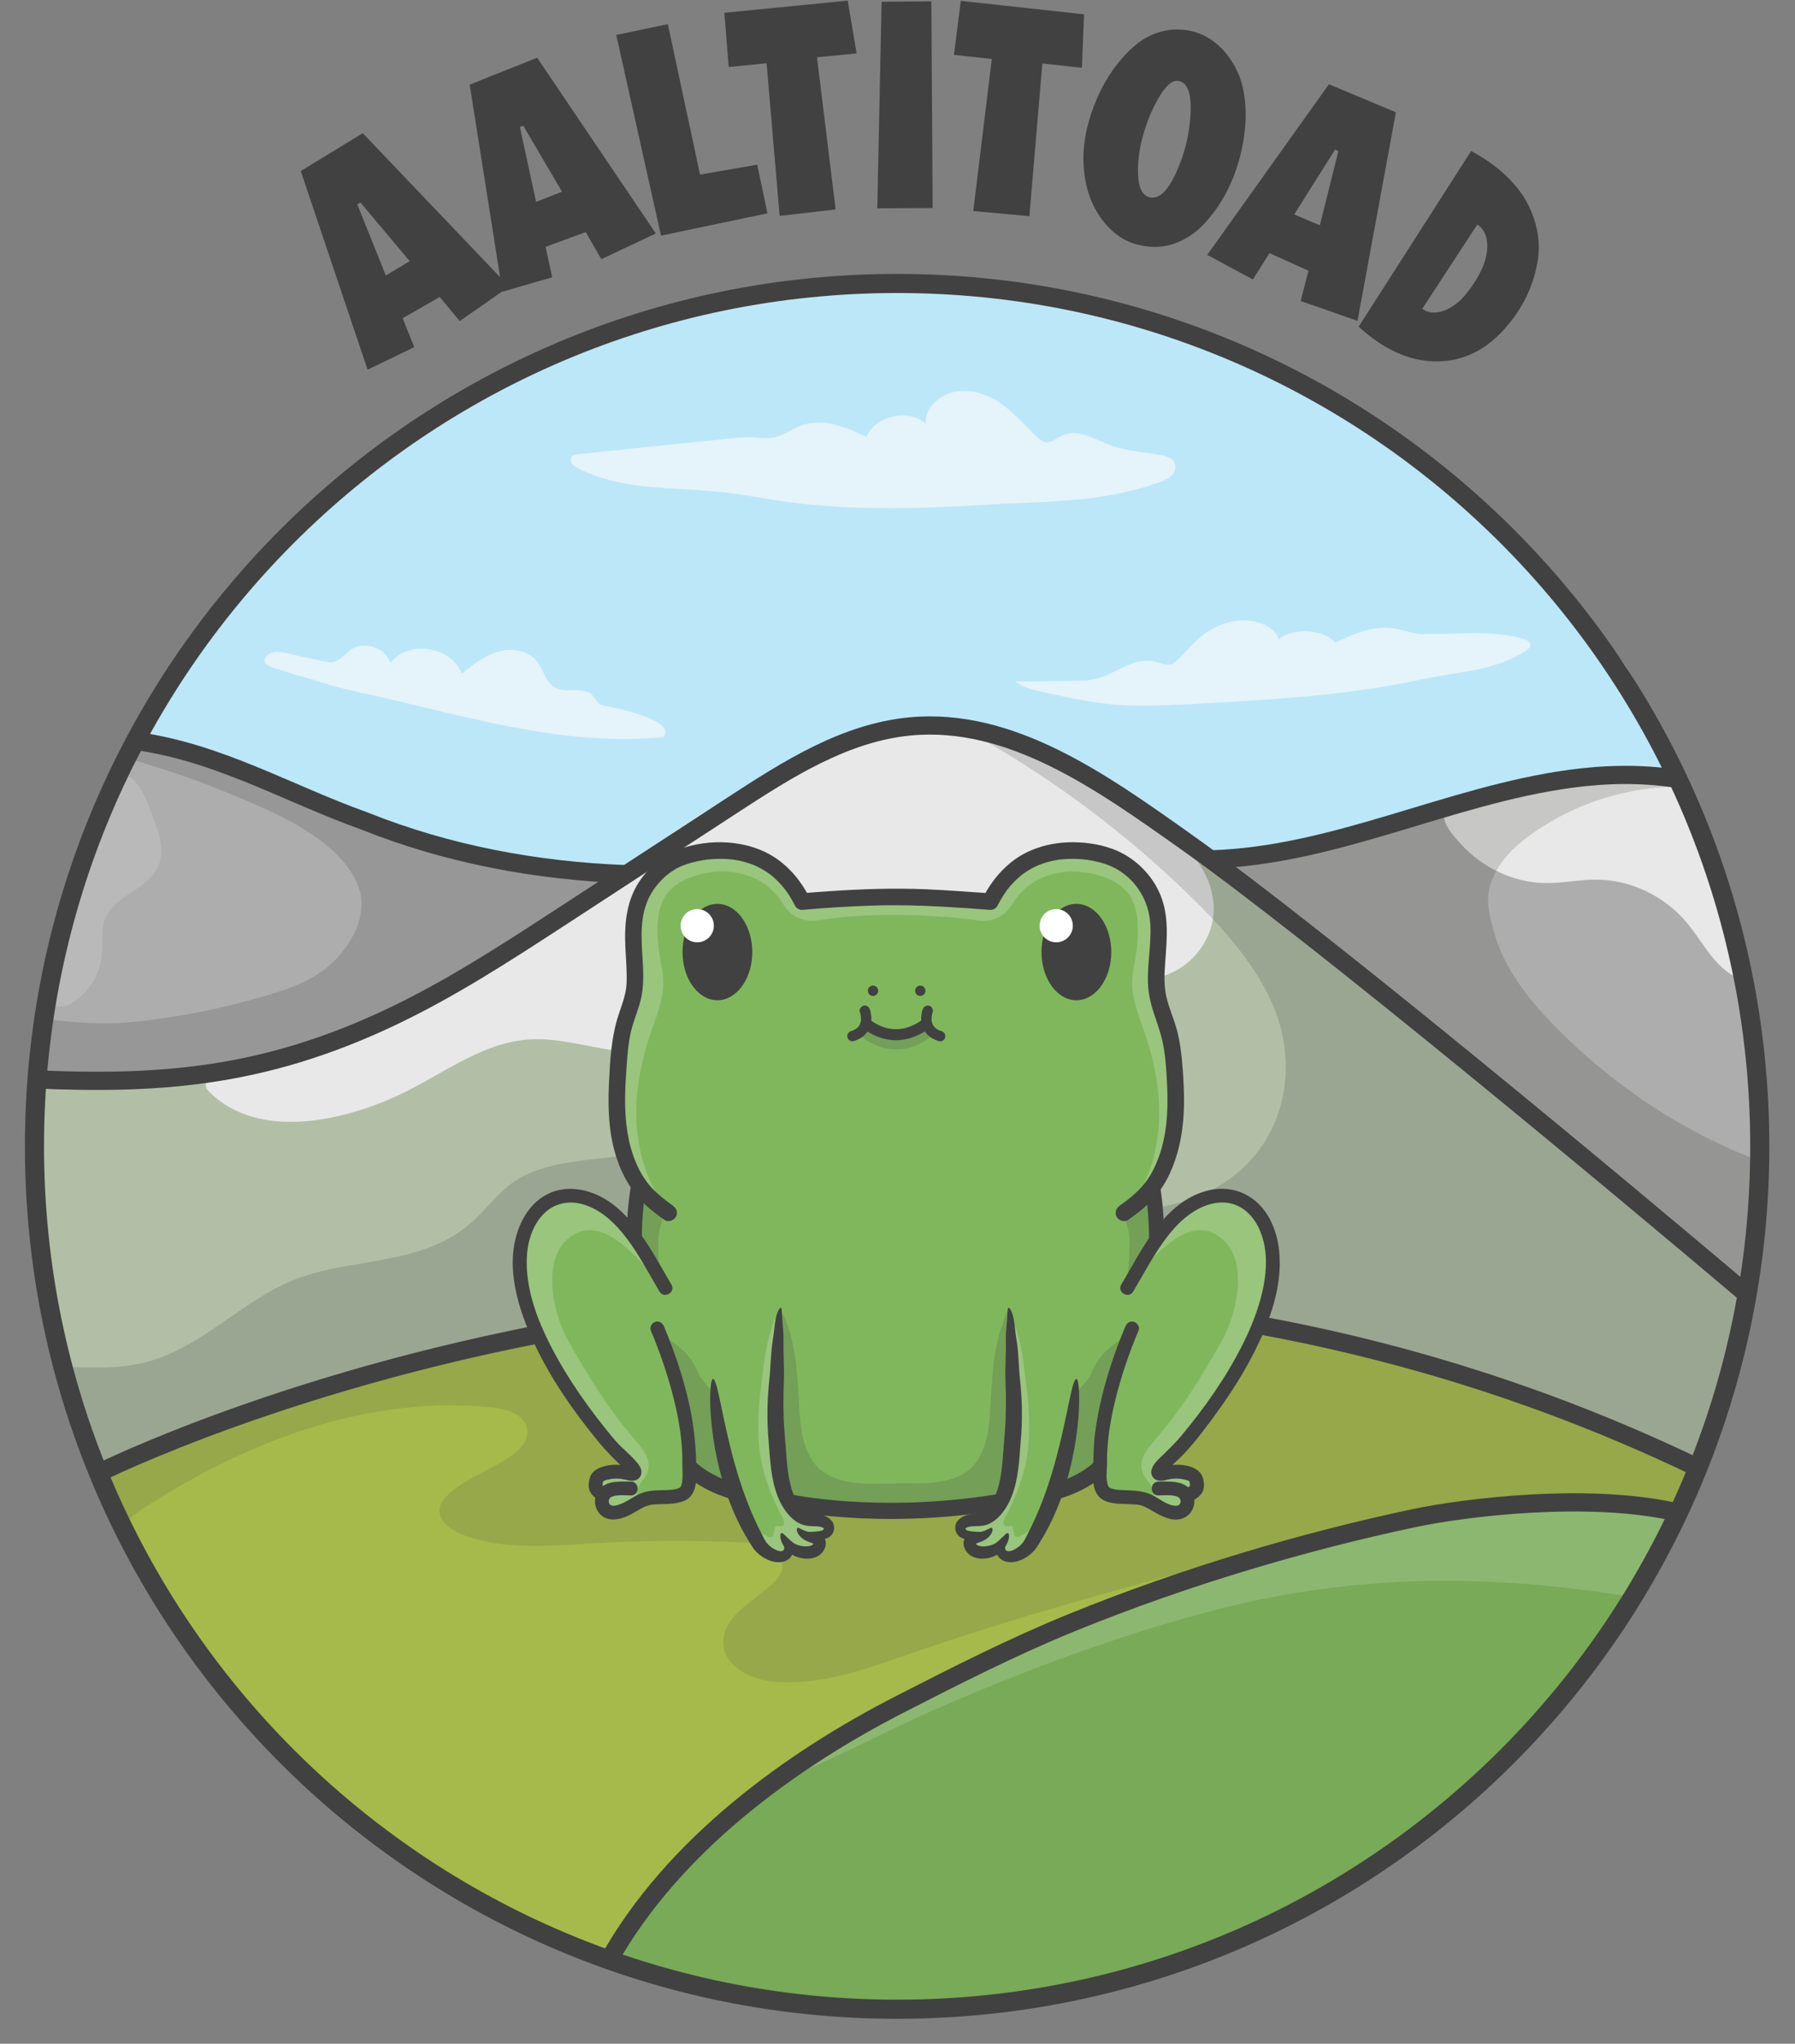 <?xml version="1.0" encoding="UTF-8" standalone="no"?>
<!-- Created with Inkscape (http://www.inkscape.org/) -->

<svg
   version="1.1"
   id="svg3207"
   width="866.111"
   height="985.864"
   viewBox="0 0 866.111 985.864"
   sodipodi:docname="Vector 2.ai.ps"
   xmlns:inkscape="http://www.inkscape.org/namespaces/inkscape"
   xmlns:sodipodi="http://sodipodi.sourceforge.net/DTD/sodipodi-0.dtd"
   xmlns="http://www.w3.org/2000/svg"
   xmlns:svg="http://www.w3.org/2000/svg">
  <rect x="0" y="0" width="866.111" height="985.864" fill="#808080" stroke="none"/>
  <defs
     id="defs3211">
    <clipPath
       clipPathUnits="userSpaceOnUse"
       id="clipPath3243">
      <path
         d="m 2444.69,5507.14 h 410.648 v 843.641 H 2444.69 Z"
         id="path3241" />
    </clipPath>
    <clipPath
       clipPathUnits="userSpaceOnUse"
       id="clipPath3249">
      <path
         d="m 2444.69,5507.14 h 410.65 v 843.64 h -410.65 z"
         id="path3247" />
    </clipPath>
    <clipPath
       clipPathUnits="userSpaceOnUse"
       id="clipPath3253">
      <path
         d="m 2444.69,5507.14 h 410.648 v 843.641 H 2444.69 Z"
         id="path3251" />
    </clipPath>
    <clipPath
       clipPathUnits="userSpaceOnUse"
       id="clipPath3271">
      <path
         d="m 2391.6,5209.31 h 2084.37 v 1263.2 H 2391.6 Z"
         id="path3269" />
    </clipPath>
    <clipPath
       clipPathUnits="userSpaceOnUse"
       id="clipPath3277">
      <path
         d="m 2391.6,5209.31 h 2084.37 v 1263.2 H 2391.6 Z"
         id="path3275" />
    </clipPath>
    <clipPath
       clipPathUnits="userSpaceOnUse"
       id="clipPath3281">
      <path
         d="m 2391.6,5209.31 h 2084.37 v 1263.2 H 2391.6 Z"
         id="path3279" />
    </clipPath>
    <clipPath
       clipPathUnits="userSpaceOnUse"
       id="clipPath3299">
      <path
         d="M 6711.23,4471.01 H 8634.45 V 6334.92 H 6711.23 Z"
         id="path3297" />
    </clipPath>
    <clipPath
       clipPathUnits="userSpaceOnUse"
       id="clipPath3305">
      <path
         d="M 6711.23,4471.01 H 8634.45 V 6334.92 H 6711.23 Z"
         id="path3303" />
    </clipPath>
    <clipPath
       clipPathUnits="userSpaceOnUse"
       id="clipPath3309">
      <path
         d="M 6711.23,4471.01 H 8634.45 V 6334.92 H 6711.23 Z"
         id="path3307" />
    </clipPath>
    <clipPath
       clipPathUnits="userSpaceOnUse"
       id="clipPath3327">
      <path
         d="M 2518.49,3816.65 H 8588.33 V 6487.37 H 2518.49 Z"
         id="path3325" />
    </clipPath>
    <clipPath
       clipPathUnits="userSpaceOnUse"
       id="clipPath3333">
      <path
         d="M 2518.49,3816.65 H 8588.33 V 6487.37 H 2518.49 Z"
         id="path3331" />
    </clipPath>
    <clipPath
       clipPathUnits="userSpaceOnUse"
       id="clipPath3337">
      <path
         d="M 2518.49,3816.65 H 8588.33 V 6487.37 H 2518.49 Z"
         id="path3335" />
    </clipPath>
    <clipPath
       clipPathUnits="userSpaceOnUse"
       id="clipPath3355">
      <path
         d="M 2627.21,3061.31 H 8398.2 V 4495.48 H 2627.21 Z"
         id="path3353" />
    </clipPath>
    <clipPath
       clipPathUnits="userSpaceOnUse"
       id="clipPath3361">
      <path
         d="M 2627.21,3061.31 H 8398.2 V 4495.48 H 2627.21 Z"
         id="path3359" />
    </clipPath>
    <clipPath
       clipPathUnits="userSpaceOnUse"
       id="clipPath3365">
      <path
         d="M 2627.21,3061.31 H 8398.2 V 4495.48 H 2627.21 Z"
         id="path3363" />
    </clipPath>
    <clipPath
       clipPathUnits="userSpaceOnUse"
       id="clipPath3391">
      <path
         d="M 5053.64,2676.98 H 8334.85 V 3723.04 H 5053.64 Z"
         id="path3389" />
    </clipPath>
    <clipPath
       clipPathUnits="userSpaceOnUse"
       id="clipPath3397">
      <path
         d="M 5053.64,2676.98 H 8334.85 V 3723.04 H 5053.64 Z"
         id="path3395" />
    </clipPath>
    <clipPath
       clipPathUnits="userSpaceOnUse"
       id="clipPath3401">
      <path
         d="M 5053.64,2676.98 H 8334.85 V 3723.04 H 5053.64 Z"
         id="path3399" />
    </clipPath>
    <clipPath
       clipPathUnits="userSpaceOnUse"
       id="clipPath3421">
      <path
         d="m 5946.06,6595.12 h 1865.28 v 309.168 H 5946.06 Z"
         id="path3419" />
    </clipPath>
    <clipPath
       clipPathUnits="userSpaceOnUse"
       id="clipPath3427">
      <path
         d="m 5946.06,6595.12 h 1865.28 v 309.17 H 5946.06 Z"
         id="path3425" />
    </clipPath>
    <clipPath
       clipPathUnits="userSpaceOnUse"
       id="clipPath3431">
      <path
         d="m 5946.06,6595.12 h 1865.28 v 309.168 H 5946.06 Z"
         id="path3429" />
    </clipPath>
    <clipPath
       clipPathUnits="userSpaceOnUse"
       id="clipPath3449">
      <path
         d="m 4336.68,7310.31 h 2189.64 v 424.684 H 4336.68 Z"
         id="path3447" />
    </clipPath>
    <clipPath
       clipPathUnits="userSpaceOnUse"
       id="clipPath3455">
      <path
         d="m 4336.68,7310.31 h 2189.64 v 424.68 H 4336.68 Z"
         id="path3453" />
    </clipPath>
    <clipPath
       clipPathUnits="userSpaceOnUse"
       id="clipPath3459">
      <path
         d="m 4336.68,7310.31 h 2189.64 v 424.684 H 4336.68 Z"
         id="path3457" />
    </clipPath>
    <clipPath
       clipPathUnits="userSpaceOnUse"
       id="clipPath3477">
      <path
         d="m 3228.51,6475.21 h 1451.73 v 338.32 H 3228.51 Z"
         id="path3475" />
    </clipPath>
    <clipPath
       clipPathUnits="userSpaceOnUse"
       id="clipPath3483">
      <path
         d="m 3228.51,6475.21 h 1451.73 v 338.32 H 3228.51 Z"
         id="path3481" />
    </clipPath>
    <clipPath
       clipPathUnits="userSpaceOnUse"
       id="clipPath3487">
      <path
         d="m 3228.51,6475.21 h 1451.73 v 338.32 H 3228.51 Z"
         id="path3485" />
    </clipPath>
    <clipPath
       clipPathUnits="userSpaceOnUse"
       id="clipPath3509">
      <path
         d="m 6348.44,3671 h 513.469 V 4810.67 H 6348.44 Z"
         id="path3507" />
    </clipPath>
    <clipPath
       clipPathUnits="userSpaceOnUse"
       id="clipPath3515">
      <path
         d="m 6348.44,3671 h 513.47 v 1139.67 h -513.47 z"
         id="path3513" />
    </clipPath>
    <clipPath
       clipPathUnits="userSpaceOnUse"
       id="clipPath3519">
      <path
         d="m 6348.44,3671 h 513.469 V 4810.67 H 6348.44 Z"
         id="path3517" />
    </clipPath>
    <clipPath
       clipPathUnits="userSpaceOnUse"
       id="clipPath3537">
      <path
         d="m 4160.6,3671 h 513.48 V 4810.67 H 4160.6 Z"
         id="path3535" />
    </clipPath>
    <clipPath
       clipPathUnits="userSpaceOnUse"
       id="clipPath3543">
      <path
         d="m 4160.6,3671 h 513.48 V 4810.67 H 4160.6 Z"
         id="path3541" />
    </clipPath>
    <clipPath
       clipPathUnits="userSpaceOnUse"
       id="clipPath3547">
      <path
         d="m 4160.6,3671 h 513.48 V 4810.67 H 4160.6 Z"
         id="path3545" />
    </clipPath>
    <clipPath
       clipPathUnits="userSpaceOnUse"
       id="clipPath3565">
      <path
         d="m 5749.27,3521.59 h 262.09 v 878.441 h -262.09 z"
         id="path3563" />
    </clipPath>
    <clipPath
       clipPathUnits="userSpaceOnUse"
       id="clipPath3571">
      <path
         d="m 5749.27,3521.59 h 262.09 v 878.44 h -262.09 z"
         id="path3569" />
    </clipPath>
    <clipPath
       clipPathUnits="userSpaceOnUse"
       id="clipPath3575">
      <path
         d="m 5749.27,3521.59 h 262.09 v 878.441 h -262.09 z"
         id="path3573" />
    </clipPath>
    <clipPath
       clipPathUnits="userSpaceOnUse"
       id="clipPath3593">
      <path
         d="m 5001.82,3521.59 h 262.09 v 878.441 h -262.09 z"
         id="path3591" />
    </clipPath>
    <clipPath
       clipPathUnits="userSpaceOnUse"
       id="clipPath3599">
      <path
         d="m 5001.82,3521.59 h 262.09 v 878.44 h -262.09 z"
         id="path3597" />
    </clipPath>
    <clipPath
       clipPathUnits="userSpaceOnUse"
       id="clipPath3603">
      <path
         d="m 5001.82,3521.59 h 262.09 v 878.441 h -262.09 z"
         id="path3601" />
    </clipPath>
    <clipPath
       clipPathUnits="userSpaceOnUse"
       id="clipPath3621">
      <path
         d="M 4506.81,4778.33 H 6535.06 V 6077.61 H 4506.81 Z"
         id="path3619" />
    </clipPath>
    <clipPath
       clipPathUnits="userSpaceOnUse"
       id="clipPath3627">
      <path
         d="M 4506.81,4778.33 H 6535.06 V 6077.61 H 4506.81 Z"
         id="path3625" />
    </clipPath>
    <clipPath
       clipPathUnits="userSpaceOnUse"
       id="clipPath3631">
      <path
         d="M 4506.81,4778.33 H 6535.06 V 6077.61 H 4506.81 Z"
         id="path3629" />
    </clipPath>
    <clipPath
       clipPathUnits="userSpaceOnUse"
       id="clipPath3649">
      <path
         d="m 5356.94,5351.37 h 292.629 v 96.438 H 5356.94 Z"
         id="path3647" />
    </clipPath>
    <clipPath
       clipPathUnits="userSpaceOnUse"
       id="clipPath3655">
      <path
         d="m 5356.94,5351.37 h 292.63 v 96.44 h -292.63 z"
         id="path3653" />
    </clipPath>
    <clipPath
       clipPathUnits="userSpaceOnUse"
       id="clipPath3659">
      <path
         d="m 5356.94,5351.37 h 292.629 v 96.438 H 5356.94 Z"
         id="path3657" />
    </clipPath>
    <clipPath
       clipPathUnits="userSpaceOnUse"
       id="clipPath3707">
      <path
         d="m 4655.94,3766.98 h 255.008 v 558.059 H 4655.94 Z"
         id="path3705" />
    </clipPath>
    <clipPath
       clipPathUnits="userSpaceOnUse"
       id="clipPath3713">
      <path
         d="m 4655.94,3766.98 h 255.01 v 558.06 h -255.01 z"
         id="path3711" />
    </clipPath>
    <clipPath
       clipPathUnits="userSpaceOnUse"
       id="clipPath3717">
      <path
         d="m 4655.94,3766.98 h 255.008 v 558.059 H 4655.94 Z"
         id="path3715" />
    </clipPath>
    <clipPath
       clipPathUnits="userSpaceOnUse"
       id="clipPath3735">
      <path
         d="m 5075.94,3677.45 h 860.348 v 732.52 H 5075.94 Z"
         id="path3733" />
    </clipPath>
    <clipPath
       clipPathUnits="userSpaceOnUse"
       id="clipPath3741">
      <path
         d="m 5075.94,3677.45 h 860.35 v 732.52 h -860.35 z"
         id="path3739" />
    </clipPath>
    <clipPath
       clipPathUnits="userSpaceOnUse"
       id="clipPath3745">
      <path
         d="m 5075.94,3677.45 h 860.348 v 732.52 H 5075.94 Z"
         id="path3743" />
    </clipPath>
    <clipPath
       clipPathUnits="userSpaceOnUse"
       id="clipPath3763">
      <path
         d="m 6110.1,3766.98 h 255.008 v 558.059 H 6110.1 Z"
         id="path3761" />
    </clipPath>
    <clipPath
       clipPathUnits="userSpaceOnUse"
       id="clipPath3769">
      <path
         d="m 6110.1,3766.98 h 255.01 v 558.06 H 6110.1 Z"
         id="path3767" />
    </clipPath>
    <clipPath
       clipPathUnits="userSpaceOnUse"
       id="clipPath3773">
      <path
         d="m 6110.1,3766.98 h 255.008 v 558.059 H 6110.1 Z"
         id="path3771" />
    </clipPath>
    <clipPath
       clipPathUnits="userSpaceOnUse"
       id="clipPath3791">
      <path
         d="m 6345.01,4505.14 h 101.109 v 333.32 H 6345.01 Z"
         id="path3789" />
    </clipPath>
    <clipPath
       clipPathUnits="userSpaceOnUse"
       id="clipPath3797">
      <path
         d="m 6345.01,4505.14 h 101.11 v 333.32 h -101.11 z"
         id="path3795" />
    </clipPath>
    <clipPath
       clipPathUnits="userSpaceOnUse"
       id="clipPath3801">
      <path
         d="m 6345.01,4505.14 h 101.109 v 333.32 H 6345.01 Z"
         id="path3799" />
    </clipPath>
    <clipPath
       clipPathUnits="userSpaceOnUse"
       id="clipPath3819">
      <path
         d="m 4567.97,4505.14 h 101.102 v 333.32 H 4567.97 Z"
         id="path3817" />
    </clipPath>
    <clipPath
       clipPathUnits="userSpaceOnUse"
       id="clipPath3825">
      <path
         d="m 4567.97,4505.14 h 101.1 v 333.32 h -101.1 z"
         id="path3823" />
    </clipPath>
    <clipPath
       clipPathUnits="userSpaceOnUse"
       id="clipPath3829">
      <path
         d="m 4567.97,4505.14 h 101.102 v 333.32 H 4567.97 Z"
         id="path3827" />
    </clipPath>
  </defs>
  <sodipodi:namedview
     id="namedview3209"
     pagecolor="#505050"
     bordercolor="#eeeeee"
     borderopacity="1"
     inkscape:showpageshadow="0"
     inkscape:pageopacity="0"
     inkscape:pagecheckerboard="0"
     inkscape:deskcolor="#505050"
     showgrid="false" />
  <g
     id="g3215"
     inkscape:groupmode="layer"
     inkscape:label="Page 1"
     transform="matrix(1.333,0,0,-1.333,-302.78,1219.627)"
     style="display:inline">
    <g
       id="g3217"
       transform="scale(0.1)">
      <path
         d="M 0,0 H 11066.7 V 11066.7 H 0 Z"
         style="display:none;fill:#ffffff;fill-opacity:1;fill-rule:nonzero;stroke:none"
         id="path3219" />
      <path
         d="m 8489.8,5957.89 c -21.21,50.95 -36.18,103.98 -49.8,157.72 -36.57,115.15 -74.84,229.97 -123.34,340.43 -6.36,12.16 -12.86,24.3 -19.52,36.42 -46.16,83.96 -92.75,167.35 -142.5,248.78 -74.76,104.52 -160.18,201.44 -246.16,297.36 -113.12,126.24 -228.77,258.73 -356.52,375.37 -0.41,0.33 -0.8,0.67 -1.21,0.99 -18.29,14.29 -36.37,29.09 -54.43,44.03 -102.66,72.71 -210.14,137.9 -317.34,205.36 -10.23,6.44 -20.43,12.88 -30.64,19.31 -4.46,1.87 -8.86,3.86 -13.36,5.67 h -57.87 c -136.07,84.75 -280.02,150.57 -429.15,199.88 -8.85,17.4 -24.25,32.08 -47.46,40 -352.14,120.15 -710.66,188.9 -1081.73,194.49 -189.95,2.86 -392.81,-26.96 -579.23,-65.32 -176.22,-36.26 -377.11,-80.56 -545.61,-143.42 -165.36,-61.7 -298.95,-141.86 -454.25,-225.63 h -41.77 c -1.46,-10.62 -7.39,-20.78 -19.39,-27.87 -147.56,-87.11 -286.48,-187.62 -415.18,-300.79 -223.18,-196.25 -415.16,-426.31 -574.45,-676.93 -173.84,-273.55 -315.78,-570.03 -389.98,-886.57 -2.43,-10.36 -7.57,-17.72 -14.12,-22.51 -20,-66.73 -38.36,-136.05 -34.27,-205.21 3.44,-58.29 27.89,-112.26 61,-159.55 74.02,-105.69 189.64,-181.01 299.46,-244.71 226.59,-131.39 468.97,-235.1 721.93,-302.94 292.86,-78.53 593.73,-120.83 892.86,-167.46 475.16,-74.04 957.82,-114.17 1432.8,-193.77 2.05,18.65 15.16,35.42 39.43,34.53 245.04,-9.1 490.11,-18.38 735.36,-16.25 465.98,4.04 962.91,34.04 1395.07,224.64 190.98,84.24 371.32,204.99 494.82,376.08 45.39,62.9 81.66,130.13 109.91,200.31 -24.95,218.44 -77.53,427.89 -143.36,637.56"
         style="fill:#bce7f8;fill-opacity:1;fill-rule:nonzero;stroke:none"
         id="path3221" />
      <path
         d="m 6483.24,3412.47 c -11.43,-4.17 -22.86,-8.37 -34.27,-12.59 -314.93,-116.28 -625.4,-247.89 -920.59,-408.32 -196.14,-106.59 -386.47,-226.28 -559.22,-368.12 -109.68,-90.06 -212.01,-189.51 -300.6,-300.55 -30.03,-37.63 -58.37,-76.56 -85.44,-116.38 -10.86,-15.96 -21.49,-32.09 -32.13,-48.21 -15.05,-22.83 -59.29,-55.99 -55.42,-80.03 2.91,-18.09 23.46,-26.57 40.88,-32.26 61.57,-20.07 117.19,-52.92 177.52,-75.34 49.44,-18.37 96.71,-10.18 147.66,-18.95 178.9,-30.8 357.35,-75.01 539.85,-72.99 194.88,2.16 389.06,22.1 582.23,46.67 167.64,21.32 335.96,46.25 495.94,100.67 85.61,29.13 168.16,66.49 250.54,103.77 79.9,36.17 159.8,72.33 239.7,108.49 79.86,36.15 148.04,81.08 222.38,125.76 69.32,41.67 139.71,76.08 204.32,126.58 40.25,31.46 78.41,65.49 116.53,99.51 48.54,43.3 97.08,86.61 145.62,129.91 42.94,38.31 85.96,76.69 125.11,118.85 33.47,36.06 63.97,74.72 94.44,113.34 95.07,120.51 190.32,241.44 272.6,371.22 40.89,64.49 78.11,131.03 110.84,200.04 17.27,36.44 69.08,95.8 49.73,140.74 -31.06,72.1 -177.16,28.01 -234.71,32.63 -81.76,6.56 -163.46,15.17 -245.58,14.84 -76.86,-0.31 -155.68,-0.49 -232.1,-9.53 -60.46,-7.15 -121.57,-30.18 -182.04,-43.17 -138.44,-29.72 -277.05,-59.5 -412.61,-100.38 -147.66,-44.52 -376.3,-93.31 -521.18,-146.2"
         style="fill:#78aa57;fill-opacity:1;fill-rule:nonzero;stroke:none"
         id="path3223" />
      <path
         d="m 8467.65,4608.04 c -137.45,127.74 -334.7,247.01 -479.9,365.5 -179.22,146.23 -376.61,328.35 -555.83,474.6 l -661.65,507.45 -449.56,315.87 -265.31,150.09 -237.77,82.29 h -298.86 l -271.98,-77.45 -261.96,-150.3 -476.44,-310.41 -408.99,-265.02 -380.74,-216.41 -416.87,-158.12 -379.06,-75.88 c 0,0 -313.6,-22.41 -313.61,-22.41 -60.2,-4.29 -123.04,-2.96 -187.97,2.61 -20.57,-140.65 -84.94,-407.52 0,-625.83 81.2,-208.71 79.77,-580.58 206.66,-766.71 l 506.57,204.98 559.3,171.72 883.11,186.44 444.01,61.32 623.54,4.27 780.87,-49.73 735.81,-146.34 c 272.87,-87.62 548.49,-149.66 814.45,-261.11 42.47,-17.8 84.84,-36.3 129.24,-48.53 48.81,-13.47 99.79,-19.25 147.17,-37.09 40.88,-15.41 81.87,-46.38 125.55,-52.77 48.45,-7.11 49.2,24.73 64.97,66.38 35.45,93.59 70.96,187.14 106.45,280.73 14.59,38.48 29.29,77.39 34.75,118.19 19.18,143.38 -20.05,182.54 -115.95,271.67"
         style="fill:#b2bfa6;fill-opacity:1;fill-rule:nonzero;stroke:none"
         id="path3225" />
      <path
         d="m 6654.16,6037.17 332.66,46.53 427.68,116.23 c 0,0 470.71,119.78 470.71,119.78 67.84,3.99 135.67,7.97 203.5,11.95 49.75,2.92 99.49,5.82 149.23,8.75 58.6,3.44 88.69,4.05 119.72,-54.29 37.48,-70.45 75.04,-141.05 105.14,-214.95 59.79,-146.8 89.13,-303.89 118.11,-459.73 24.12,-129.71 48.29,-253.21 55.09,-385.05 6.62,-128.19 7.62,-257.04 -6.12,-384.84 -3.92,-36.44 -9.04,-72.79 -11.1,-109.41 -3.07,-54.44 0.72,-109.37 -6.59,-163.57 -3.8,-28.18 -4.26,-115.14 -49.6,-74 -75.77,68.78 -143.84,141.39 -222.7,206.16 -86.55,71.12 -173.09,142.21 -259.64,213.32 -329.32,270.57 -664.38,534.5 -996.79,801.34"
         style="fill:#adadad;fill-opacity:1;fill-rule:nonzero;stroke:none"
         id="path3227" />
      <path
         d="m 4064.97,6041.75 -412.3,107.96 -384.97,144.93 -339.41,120.2 c -48.95,17.66 -106.74,30.89 -166.55,40.96 -24.31,-55.39 -65.52,-101.8 -94.88,-155.26 -18.62,-33.93 -31.22,-72.13 -44.79,-108.27 -14.42,-38.38 -28.93,-76.68 -44.01,-114.81 -10.6,-26.76 -21.02,-53.62 -31.35,-80.5 0.03,-2 -0.07,-4.03 -0.44,-6.05 -9.36,-51.91 -24.97,-102.25 -41.97,-152.09 -14.37,-42.11 -29.59,-83.96 -42.11,-126.66 -13.5,-46.03 -21.4,-93.07 -30.75,-140.03 -9.58,-48.13 -19.63,-96.24 -28.04,-144.59 10.46,-62.43 23.91,-124.31 32.82,-187.18 l 172.91,-12.52 557.14,58.75 456.51,161.29 476.62,252.78 408.99,265.02"
         style="fill:#adadad;fill-opacity:1;fill-rule:nonzero;stroke:none"
         id="path3229" />
      <path
         d="m 3170.33,5300.17 c -48.02,-11.94 -97.08,-24.81 -137.16,-53.73 -7.99,-5.77 -16.16,-13.22 -16.97,-23.04 -0.87,-10.41 6.8,-19.41 14.25,-26.74 177.13,-174.19 483.1,-104.3 684.88,-9.71 154.55,72.44 296.65,187.64 466.83,200.68 126.72,9.69 250.58,-39.61 377.5,-46.42 102.39,-5.49 212.01,12.4 294.28,71.53 78.14,56.16 146.67,101.01 248.93,88.87 59.88,-7.11 116.27,-32.23 175.75,-42.13 96.61,-16.09 196.18,9.02 284.96,50.37 88.78,41.35 169.11,98.44 251.81,150.91 45.91,29.13 94.55,57.56 148.58,63.71 116.52,13.25 216.92,-77.74 329.56,-110.36 85.65,-24.81 182.56,-13.57 256.46,36.33 73.89,49.9 121.3,139.36 114.2,228.24 -20.27,253.84 -400.52,440.15 -601.52,525.41 -169.29,71.79 -353.89,124.6 -535.8,97.66 -92.06,-13.62 -179.84,-47.19 -266.38,-81.41 -253.2,-100.13 -490.65,-213.28 -694.43,-396.71 -196.59,-174.75 -416.86,-318.24 -649.93,-439.46 -116.75,-60.73 -244.55,-105.2 -358.76,-169.59 -113.8,-64.14 -256.32,-81.95 -383.63,-113.56"
         style="fill:#e8e8e8;fill-opacity:1;fill-rule:nonzero;stroke:none"
         id="path3231" />
      <path
         d="m 8540.74,5762.89 c -13.21,56.08 -26.64,112.11 -41.02,167.9 -12.94,50.23 -27.54,98.97 -48.49,146.51 -37.49,85.12 -84.46,167.25 -109.82,257.11 -216.88,36.96 -442.43,22.29 -652.82,-42 -39.11,-11.95 -156.37,-35.33 -180.97,-70.41 -28.7,-40.93 21.67,-93.39 50.08,-125.1 78.02,-87.11 192.86,-142.22 310.31,-142.97 62.16,-0.42 123.8,13.05 185.95,12.38 123.04,-1.35 243.29,-60.87 322.61,-154.94 40.26,-47.76 70.47,-103.67 113.62,-148.82 24.54,-25.7 55.24,-47.87 88.4,-59.88 -12.8,53.35 -25.27,106.8 -37.85,160.22"
         style="fill:#e8e8e8;fill-opacity:1;fill-rule:nonzero;stroke:none"
         id="path3233" />
      <path
         d="m 7762.43,4104.66 c -14.71,4.12 -29.4,8.3 -43.98,12.87 -37.26,11.64 -73.72,25.62 -110.16,39.59 -74.08,28.4 -150.54,70.07 -230.38,72.75 -83.8,2.81 -171.55,34.86 -254.83,48.26 -67.54,10.87 -134.67,26.78 -201.76,40.12 -165.37,32.88 -330.74,65.78 -496.11,98.66 l -594.49,54.11 -891.78,-20.89 -775.82,-115.76 -540.27,-134.86 c 0,0 -517.72,-172.63 -517.73,-172.63 -30.19,-12.56 -60.37,-25.13 -90.55,-37.69 -126.65,-52.71 -250.36,-118.32 -380.9,-165.32 56.96,-186.35 144.07,-363.44 256.91,-522.32 45.47,-64 95.02,-125 144.54,-185.94 70.62,-86.92 141.3,-173.91 217.72,-255.77 166.92,-178.82 360.07,-331.83 564.36,-466.38 106.39,-70.08 216.16,-135.35 330.67,-191.33 57.92,-28.33 117.04,-54.25 177.34,-77.08 31,-11.73 62.31,-22.66 93.91,-32.66 19.11,-6.05 56.85,-30.85 75.6,-16.54 9.3,7.11 13.76,18.68 18.12,29.54 68.25,170.1 210.65,297.52 348.35,418.46 185.85,163.22 380.29,305.86 592.05,431.26 88.65,52.51 179.38,101.47 271.69,147.26 184.83,91.66 375.91,170.34 570.24,239.48 386.9,137.65 786.01,237.44 1186.13,328.14 259.18,58.75 527.9,87.6 789.28,23.9 20.14,-4.91 42.62,-10 60.58,0.34 13.26,7.65 20.85,22.06 27.76,35.72 20.57,40.69 41.05,90.31 17.82,129.53 -24.84,41.94 -88.73,50.39 -127.31,75.32 -61.34,39.65 -130.64,33.71 -194.11,61.86 -78.19,34.67 -157.06,68.16 -239.11,92.71 -17.85,5.34 -35.84,10.26 -53.78,15.29"
         style="fill:#a5ba4a;fill-opacity:1;fill-rule:nonzero;stroke:none"
         id="path3235" />
      <g
         id="g3237">
        <g
           id="g3239"
           clip-path="url(#clipPath3243)">
          <g
             id="g3245" />
          <g
             id="g3263">
            <g
               clip-path="url(#clipPath3249)"
               opacity="0.15"
               id="g3261">
              <g
                 id="g3259">
                <g
                   clip-path="url(#clipPath3253)"
                   id="g3257">
                  <path
                     d="m 2822.18,6200.96 c 24.18,-60.26 48.32,-128.96 21.18,-187.94 -38.01,-82.61 -157.93,-103.88 -191.67,-188.31 -16.58,-41.5 -7.74,-88.3 -11.91,-132.78 -6.41,-68.45 -46.12,-132.97 -104.3,-169.55 -17.52,-11.02 -39.1,-19.76 -58.55,-12.68 -34.63,12.6 -35.35,60.73 -29.4,97.1 21.13,129.25 57.83,255.4 99.42,379.36 40.08,119.5 75.15,246.34 147.46,350.84 4.09,5.93 8.99,12.25 16.07,13.54 5.46,1 10.95,-1.29 15.88,-3.86 54.31,-28.11 74.48,-92.56 95.82,-145.72"
                     style="fill:#ffffff;fill-opacity:1;fill-rule:nonzero;stroke:none"
                     id="path3255" />
                </g>
              </g>
            </g>
          </g>
        </g>
      </g>
      <g
         id="g3265">
        <g
           id="g3267"
           clip-path="url(#clipPath3271)">
          <g
             id="g3273" />
          <g
             id="g3291">
            <g
               clip-path="url(#clipPath3277)"
               opacity="0.2"
               id="g3289">
              <g
                 id="g3287">
                <g
                   clip-path="url(#clipPath3281)"
                   id="g3285">
                  <path
                     d="m 4096.68,6048.55 c -223.25,29.98 -440.34,93.05 -652.9,166.11 -164.44,56.53 -318.35,142.75 -478.23,206.04 -49.37,19.54 -132.39,39.96 -216.43,51.81 -7.82,-23.32 -20.14,-44.73 -34.65,-64.98 33.61,-7.6 60.96,-14.61 73.7,-18.51 101.29,-30.99 201.81,-64.91 299.68,-105.55 160.44,-66.63 414.59,-166.11 481.42,-343.18 28.23,-74.8 -1.93,-160.33 -49.95,-224.25 -77.24,-102.83 -176.65,-137.77 -294.25,-172.25 -148.37,-43.47 -300.3,-73.64 -453.73,-90.87 -116.35,-13.06 -241.96,-5.24 -357.62,13.28 -6.33,1.01 -14.03,1.55 -17.88,-3.58 -2.06,-2.74 -2.33,-6.38 -2.52,-9.81 -3.76,-69.8 -1.33,-139.92 7.27,-209.29 1.2,-9.69 2.98,-20.26 10.36,-26.67 6.92,-6.01 16.86,-6.65 26.02,-6.96 180.06,-6.11 375.46,37.44 554.88,63.59 210.85,30.74 420.68,76.71 618.58,157.19 237.77,96.7 452.92,240.54 666.2,383.36 69.34,46.43 183.36,76.6 199.34,170.64 -112.3,51.37 -257.86,47.57 -379.29,63.88"
                     style="fill:#414141;fill-opacity:1;fill-rule:nonzero;stroke:none"
                     id="path3283" />
                </g>
              </g>
            </g>
          </g>
        </g>
      </g>
      <g
         id="g3293">
        <g
           id="g3295"
           clip-path="url(#clipPath3299)">
          <g
             id="g3301" />
          <g
             id="g3319">
            <g
               clip-path="url(#clipPath3305)"
               opacity="0.15"
               id="g3317">
              <g
                 id="g3315">
                <g
                   clip-path="url(#clipPath3309)"
                   id="g3313">
                  <path
                     d="m 8584.09,4970.55 c 6.17,-2.55 12.36,-5.05 18.56,-7.53 6.99,-2.79 14.47,-5.93 18.4,-12.34 3.42,-5.57 3.44,-12.5 3.36,-19.04 -0.92,-78.37 12.48,-153.93 9.64,-233.39 -1.48,-41.39 -4.47,-83 -12.13,-123.77 -1.8,-9.59 -33.59,-103.32 -33.44,-103.46 -246.81,256.34 -736.85,609.73 -994.99,851.37 -150.91,141.25 -311.64,271.91 -479.19,392.9 -62.26,44.96 -127.96,72.12 -191.7,111.41 -82.61,50.91 -138.77,143.78 -211.37,207.16 49.97,-43.61 247.66,51.73 297.98,65.93 129.3,36.48 258.6,72.98 387.9,109.46 309.41,87.32 636.96,175 947.79,92.91 -199.62,-0.55 -398.46,-68.84 -556.29,-191.07 -52.89,-40.95 -99.12,-93.5 -120.8,-157.71 -20.42,-60.49 -5.85,-109.38 9.55,-169.01 36.37,-140.87 132.44,-258.89 233.3,-359.85 192.59,-192.77 421.51,-350.23 673.43,-453.97"
                     style="fill:#101500;fill-opacity:1;fill-rule:nonzero;stroke:none"
                     id="path3311" />
                </g>
              </g>
            </g>
          </g>
        </g>
      </g>
      <g
         id="g3321">
        <g
           id="g3323"
           clip-path="url(#clipPath3327)">
          <g
             id="g3329" />
          <g
             id="g3347">
            <g
               clip-path="url(#clipPath3333)"
               opacity="0.2"
               id="g3345">
              <g
                 id="g3343">
                <g
                   clip-path="url(#clipPath3337)"
                   id="g3341">
                  <path
                     d="m 8588.33,4454.7 c 0.33,1.98 -77.08,39.09 -105.21,105.23 -71.13,57.46 -190.27,159.96 -260.58,218.39 -149.76,124.48 -283.23,226.77 -429.19,355.68 -65.88,58.19 -167.2,145.02 -238.77,195.52 -71.41,50.37 -167.59,150.19 -239.17,200.28 -249.35,174.52 -375.99,304.75 -623.97,481.18 -137.66,97.93 -301.02,213.79 -441.24,308.16 -128.56,86.52 -271.07,195.57 -434.47,162 277.82,-158.1 535.37,-351.78 764.37,-574.82 110.16,-107.28 215.12,-223.32 283.71,-360.96 128.5,-257.88 55.92,-570.4 -213.76,-706.08 -143.47,-72.19 -311.37,-81.69 -470.72,-61.73 -159.36,19.97 -313.72,67.57 -469.96,104.77 -434.23,103.39 -887.46,126.41 -1329.94,67.57 -17.22,-2.3 -34.56,-4.75 -51.85,-7.62 -71.33,-11.84 -141.84,-30.52 -200.24,-72.08 -53.8,-38.3 -93.22,-93.23 -141.96,-137.8 -174.93,-159.95 -407.62,-132.59 -616.85,-202.25 -207.49,-69.09 -355.43,-254.5 -569.17,-310.05 -90.93,-23.63 -186.38,-20.55 -280.27,-17.29 -6.62,-136.62 42.55,-246.57 107.09,-365.07 4.05,-7.44 8.6,-15.36 16.29,-18.96 8.49,-3.97 18.47,-1.59 27.46,1.07 68.91,20.46 133.16,53.75 198.5,83.71 188.86,86.57 388.84,145.91 588.03,204.95 111.21,32.96 222.41,65.91 333.61,98.88 94.21,27.92 188.5,55.85 284.41,77.23 102.77,22.89 207.05,38.17 311.23,53.41 295.98,43.3 594.37,108.82 892.73,113.03 78.69,1.09 152.66,13.56 230.97,15.34 588.09,13.4 1177.93,-52.37 1748.6,-195.09 62.55,-15.64 122.39,-46.66 184.5,-59.96 57.54,-12.32 113.53,-23.14 170.37,-41.13 128.34,-40.6 253.61,-90.94 374.33,-150.51 35.52,-17.52 395.29,-163.15 430.25,-181.79 106.28,237.45 131.39,380.27 170.87,616.79"
                     style="fill:#414141;fill-opacity:1;fill-rule:nonzero;stroke:none"
                     id="path3339" />
                </g>
              </g>
            </g>
          </g>
        </g>
      </g>
      <g
         id="g3349">
        <g
           id="g3351"
           clip-path="url(#clipPath3355)">
          <g
             id="g3357" />
          <g
             id="g3375">
            <g
               clip-path="url(#clipPath3361)"
               opacity="0.15"
               id="g3373">
              <g
                 id="g3371">
                <g
                   clip-path="url(#clipPath3365)"
                   id="g3369">
                  <path
                     d="m 7921.98,4022.02 c -85.71,33.27 -172.16,64.64 -259.26,94.09 -272.16,92.03 -550.61,165.36 -832.7,219.78 -272.77,52.62 -548.97,68.11 -821.25,111.34 -576.78,91.59 -1168.62,45.65 -1737.07,-77.69 -340.05,-73.77 -673.57,-175.07 -1001.43,-291.09 -106.7,-35.57 -207.49,-70.29 -307.32,-119.16 -26.68,-13.07 -340.31,-127.9 -335.69,-138.14 29.85,-66 37.77,-143.45 82.17,-200.69 24.63,37.91 93.18,78.89 131.53,102.82 359.41,224.17 785,377.84 1213.71,332.85 54.39,-5.71 121.26,-28.57 125.66,-83.08 2.93,-36.12 -25.14,-67.12 -54.29,-88.65 -74.35,-54.88 -168.52,-81.54 -234.68,-146.05 -12.4,-12.09 -24.01,-26.09 -27.85,-42.97 -10.32,-45.31 37.42,-81.84 80.73,-98.68 147.22,-57.23 311.07,-41.76 468.76,-32.5 182.77,10.72 366.1,11.9 548.99,3.53 32.05,-1.46 65.18,-3.5 93.73,-18.13 28.55,-14.63 51.42,-45.36 46.65,-77.08 -3.45,-22.93 -20.06,-41.55 -37.41,-56.94 -72.97,-64.68 -183.61,-121.17 -174.7,-218.27 7.87,-85.69 108.67,-129.05 194.55,-134.7 164.36,-10.83 324.2,48.27 479.84,102.22 326.82,113.28 659.83,207.5 993.83,296.99 68.31,18.31 135.19,42.66 204.74,56.14 51.18,9.91 101.53,10.58 149.73,32.34 112.1,50.62 258.99,61.43 380.42,84.32 275.07,51.83 521.36,78.77 800.39,83.38 91.76,1.52 190.51,0.99 265.39,-52.05 13.02,53.39 26.04,106.8 39.06,160.21 -158.17,70.14 -315.62,133.52 -476.23,195.86"
                     style="fill:#414141;fill-opacity:1;fill-rule:nonzero;stroke:none"
                     id="path3367" />
                </g>
              </g>
            </g>
          </g>
        </g>
      </g>
      <path
         d="m 2759.91,6468.41 c 301.03,-40.04 551.03,-190.04 831.03,-290.04 300,-120 620,-180 944.9,-192.25"
         style="fill:none;stroke:#414141;stroke-width:65.92;stroke-linecap:butt;stroke-linejoin:miter;stroke-miterlimit:10;stroke-dasharray:none;stroke-opacity:1"
         id="path3377" />
      <path
         d="m 2400.59,5243.52 c 452.05,-20.04 822.23,8.81 1271.98,218.66 223.48,104.28 430.93,239.47 637.5,374.16 204.54,133.38 409.07,266.75 613.63,400.13 198.3,129.3 406.99,262.36 642.69,284.35 365.78,34.15 694.39,-202.48 994.3,-414.63 479.81,-339.43 1577.77,-1254.42 2027.8,-1635.18"
         style="fill:none;stroke:#414141;stroke-width:65.92;stroke-linecap:butt;stroke-linejoin:miter;stroke-miterlimit:10;stroke-dasharray:none;stroke-opacity:1"
         id="path3379" />
      <path
         d="m 6654.16,6039.61 c 449.61,13.48 859.5,231.32 1301.11,291.47 125.48,17.09 253.18,20.02 378.67,1.35"
         style="fill:none;stroke:#414141;stroke-width:65.92;stroke-linecap:butt;stroke-linejoin:miter;stroke-miterlimit:10;stroke-dasharray:none;stroke-opacity:1"
         id="path3381" />
      <path
         d="m 2627.81,3818.82 c 0,0 2855.55,1430.57 5789.64,19.1"
         style="fill:none;stroke:#414141;stroke-width:65.92;stroke-linecap:butt;stroke-linejoin:miter;stroke-miterlimit:10;stroke-dasharray:none;stroke-opacity:1"
         id="path3383" />
      <g
         id="g3385">
        <g
           id="g3387"
           clip-path="url(#clipPath3391)">
          <g
             id="g3393" />
          <g
             id="g3411">
            <g
               clip-path="url(#clipPath3397)"
               opacity="0.15"
               id="g3409">
              <g
                 id="g3407">
                <g
                   clip-path="url(#clipPath3401)"
                   id="g3405">
                  <path
                     d="m 6694.24,3329.38 c 491.82,123.87 971.68,124.74 1472.21,42.78 9.78,-1.6 20.35,-3.15 29.21,1.32 9.34,4.71 14.38,14.86 18.79,24.36 37.6,81.03 75.21,162.08 112.82,243.11 4.86,10.47 9.82,22.13 6.5,33.18 -4.75,15.79 -23.39,22.02 -39.52,25.49 -178.17,38.36 -363.24,23.03 -544.12,0.59 -604.75,-75.06 -1201.16,-230.3 -1760.33,-473.77 -281.01,-122.35 -552.42,-267.09 -809.09,-434.72 -23.33,-15.25 -135.97,-70.88 -120.38,-99.84 15.89,-29.5 -21.11,-7.32 0,0 146.87,50.98 427.66,197.14 570.81,260.36 336.38,148.58 706.5,287.34 1063.1,377.14"
                     style="fill:#ffffff;fill-opacity:1;fill-rule:nonzero;stroke:none"
                     id="path3403" />
                </g>
              </g>
            </g>
          </g>
        </g>
      </g>
      <path
         d="m 4475.97,2056.97 c 231.91,414.05 656.89,722.62 1055.24,926.31 203.56,104.09 407.48,207.84 619.18,294.04 207.91,84.67 420.09,158.83 635.05,223.51 199.94,60.16 402.37,112.19 606.66,155.37 176.61,37.32 632.92,95.42 954.66,19.26"
         style="fill:none;stroke:#414141;stroke-width:65.92;stroke-linecap:butt;stroke-linejoin:miter;stroke-miterlimit:10;stroke-dasharray:none;stroke-opacity:1"
         id="path3413" />
      <g
         id="g3415">
        <g
           id="g3417"
           clip-path="url(#clipPath3421)">
          <g
             id="g3423" />
          <g
             id="g3441">
            <g
               clip-path="url(#clipPath3427)"
               opacity="0.68"
               id="g3439">
              <g
                 id="g3437">
                <g
                   clip-path="url(#clipPath3431)"
                   id="g3435">
                  <path
                     d="m 6198.42,6687.13 c 97.72,2.49 164.85,91.72 257.83,67.51 15.93,-4.13 31.58,-12.1 47.97,-10.12 13.35,1.62 22.39,9.43 29.93,16.85 31.71,31.21 58.16,65.15 95.68,93.23 37.52,28.09 89.26,50.36 146.9,49.68 57.63,-0.69 118.36,-30.82 122.52,-69.53 44.91,44.92 165.84,38.21 206.3,-11.46 61.87,31.32 134.93,64.31 213.06,51.89 33.73,-5.36 65.21,-19.04 99.52,-19.92 124.09,-3.17 243.43,16.58 366.22,-16.87 13.23,-3.59 29.39,-12.43 26.69,-25.88 -1.36,-6.8 -7.37,-11.53 -13.07,-15.46 -110.58,-76 -252.81,-78.37 -379.61,-105.96 -280.42,-61.04 -580.8,-76.43 -878,-91.42 -64.94,-3.28 -130.19,-6.54 -195.62,-3.03 -101.64,5.48 -200.8,27.18 -298.81,48.7 -37.04,8.14 -76.88,17.62 -99.68,39.16 0,0 -16.36,-4.22 252.17,2.63"
                     style="fill:#f8f9fa;fill-opacity:1;fill-rule:nonzero;stroke:none"
                     id="path3433" />
                </g>
              </g>
            </g>
          </g>
        </g>
      </g>
      <g
         id="g3443">
        <g
           id="g3445"
           clip-path="url(#clipPath3449)">
          <g
             id="g3451" />
          <g
             id="g3469">
            <g
               clip-path="url(#clipPath3455)"
               opacity="0.68"
               id="g3467">
              <g
                 id="g3465">
                <g
                   clip-path="url(#clipPath3459)"
                   id="g3463">
                  <path
                     d="m 6397.76,7513.88 c -43,6.33 -84.03,13.98 -127.72,32.75 -50.46,21.67 -106.67,52.42 -161.01,23.78 -15.7,-8.28 -30.1,-21.89 -47.85,-21.57 -14.47,0.25 -26.02,9.87 -35.87,19.2 -41.45,39.21 -78.07,83.09 -124.83,116.98 -46.75,33.91 -106.96,57.5 -167.44,47.75 -60.48,-9.75 -116.58,-61.48 -110.93,-116.73 -58.9,56.55 -184.42,28.69 -214.14,-47.52 -73.22,34.77 -158.63,70.19 -237.64,40.8 -34.11,-12.69 -63.69,-36.77 -99.56,-43.21 -22.04,-3.98 -44.41,-0.86 -66.58,0.37 -46.73,2.61 -93.89,-3.18 -140.68,-8.96 -166.67,-17.54 -334.82,-33.61 -500.08,-52.05 -8.65,-0.95 -18.32,-2.49 -23.52,-9.47 -5.53,-7.43 -3.44,-18.46 2.3,-25.73 5.74,-7.27 14.28,-11.66 22.56,-15.82 155.37,-78.29 319.11,-67.13 488.34,-82.77 87.52,-7.77 173.19,-25.11 259.92,-37.23 237.01,-33.16 477.36,-27.02 715.55,-12.07 221.02,13.85 425.17,4.85 639.68,82.32 15.09,5.46 30.5,11.41 42.26,22.32 11.76,10.91 19.18,28 14.27,43.28 -7.18,22.34 -34.57,29.61 -57.73,33.4 -24.06,3.96 -46.95,6.89 -69.3,10.18"
                     style="fill:#f8f9fa;fill-opacity:1;fill-rule:nonzero;stroke:none"
                     id="path3461" />
                </g>
              </g>
            </g>
          </g>
        </g>
      </g>
      <g
         id="g3471">
        <g
           id="g3473"
           clip-path="url(#clipPath3477)">
          <g
             id="g3479" />
          <g
             id="g3497">
            <g
               clip-path="url(#clipPath3483)"
               opacity="0.68"
               id="g3495">
              <g
                 id="g3493">
                <g
                   clip-path="url(#clipPath3487)"
                   id="g3491">
                  <path
                     d="m 3335.89,6779.39 c 30.25,-6.35 60.51,-12.7 90.77,-19.04 21.71,-4.56 42.36,-12.32 63.14,-2.22 20.77,10.1 36.09,31.78 56.13,43.63 48.46,28.64 120.15,2.42 138.68,-50.73 64.95,83.65 221.16,60.02 258.45,-39.09 40.27,32.24 81.95,65.22 131.54,79.42 49.58,14.2 109.6,4.97 141.26,-35.74 22.87,-29.4 29.59,-72.29 61.2,-92 36.95,-23.05 88.27,-1.8 127.33,-21.07 19.98,-9.86 26.39,-41.28 48.26,-45.52 296.03,-57.59 218.41,-115.6 218.41,-115.6 -14.53,-1.28 -29.07,-2.37 -43.63,-3.28 -353.08,-22 -684.62,84.07 -1023.61,159 -54.7,12.09 -110.54,23.95 -163.7,41.61 -46.08,15.31 -93.4,26.32 -139.49,41.67 -15.66,5.22 -92.46,20.21 -66.99,51.77 26.06,32.28 69.2,14.12 102.25,7.19"
                     style="fill:#f8f9fa;fill-opacity:1;fill-rule:nonzero;stroke:none"
                     id="path3489" />
                </g>
              </g>
            </g>
          </g>
        </g>
      </g>
      <path
         d="m 6636.66,4807.49 c -35.32,-7.01 -67.87,-24.46 -95,-47.91 -14.66,-12.68 -45.34,-54.9 -67.96,-49.03 -8.65,2.23 -13.33,11.41 -16.4,19.8 -17.16,46.9 -16.85,99.96 0.86,146.65 12.59,33.14 33.43,62.93 41.86,97.66 8.53,35.06 13.64,71.99 17.66,107.86 8.61,77.21 7.46,155.49 -3.29,232.43 -8.21,58.65 -21.98,116.54 -41.28,172.54 -8.29,24.05 -21.22,44.99 -24.34,70.28 -3.63,29.7 -1.61,60 2.96,89.49 9.52,61.41 28.25,122.77 21.16,184.52 -10.43,90.68 -78.32,168.92 -162.14,205.07 -83.82,36.17 -180.7,33.94 -268.21,7.97 -75.13,-22.3 -149.72,-66.53 -180.25,-138.72 -1.56,-3.66 -3.2,-7.64 -6.63,-9.66 -2.93,-1.75 -6.57,-1.67 -10,-1.52 -194.18,7.97 -388.09,6.03 -582.43,5.35 -21.35,-0.07 -43.3,-0.05 -63.27,7.57 -31.12,11.87 -52.46,39.97 -75.66,63.88 -81.82,84.3 -207.71,125 -322.37,99.41 -114.64,-25.57 -212.8,-118.74 -239.41,-233.16 -16.38,-70.41 -6.88,-143.89 -8.97,-216.14 -3.02,-104.33 -30.28,-206.22 -47.53,-309.15 -17.25,-102.94 -24.04,-211.43 12.44,-309.22 13.68,-36.68 33.18,-71.06 45.56,-108.21 14.59,-43.77 15.57,-97.37 14.48,-143.64 -0.12,-5.16 -14.68,-73.98 -14.57,-74.12 -0.47,0.54 -65.73,74.55 -65.73,74.55 l -67.7,46.84 c 0,0 -45.7,17.52 -50.48,18.65 -4.77,1.13 -61.64,-6.66 -66.64,-6.66 -5,0 -45.06,-16.25 -45.06,-16.25 l -59.89,-35.03 -55.23,-82.1 c 0,0 13.93,-142.87 16.43,-150.37 12.94,-38.82 8.55,-81.92 26.26,-119.57 21.59,-45.95 42.11,-93.49 61.57,-140.46 18.11,-43.71 41.66,-87.03 64.95,-128.42 25.98,-46.16 57.27,-88.31 86.02,-132.24 24.8,-37.89 58,-67.12 87.45,-101.23 14.51,-16.81 30.73,-33.83 45.03,-50.55 7.46,-8.72 14.36,-15.64 2.43,-22.29 -9.27,-5.17 -23.11,-3.99 -33.66,-3.99 -20.88,0 -40.55,1.99 -57.8,-9.69 -15.25,-10.33 -27.81,-29.95 -13.22,-48.78 6.66,-8.61 17.25,-8.68 24.43,-15.62 8.7,-8.39 1.45,-13.14 -2.52,-23.38 -6.59,-17.01 -6.87,-46.8 10.31,-57.8 17.44,-11.18 48.19,3.42 63.75,13.72 18.8,12.43 32.65,23.13 54.96,31.21 29.18,10.55 58.21,9.51 88.12,14.87 23.83,4.28 50.42,6.55 66.92,26.45 7.37,8.88 3.33,16.69 8.75,26.24 5.01,8.85 17.92,12.5 27.46,14.06 23.43,3.83 36.71,-4.77 56.91,-15.37 27.95,-14.66 62.89,-16.17 86.91,-38.33 21.93,-20.25 34.07,-49.8 46.57,-76.26 16.95,-35.95 35.82,-74.09 58.4,-106.99 9.99,-14.57 21.01,-29.36 33.41,-40.92 14.98,-14 36.78,-9.64 51.53,3.09 8.43,7.29 9.45,18.11 21,18.56 8.61,0.34 20.77,-8.29 29.06,-10.06 18.16,-3.87 46,-5.62 60.08,9.66 9.7,10.5 3.7,23.51 -7.41,29.3 -4.84,15.99 25.29,16.22 35.11,21.98 15,8.8 19.29,28.64 6.16,41.84 -12.98,13.04 -35,10.34 -49.18,22.02 -13.43,11.08 -19.14,30.06 2.36,35.98 16.23,4.48 35.79,5.24 52.88,4.64 35.05,-1.25 68.08,-10.41 103.42,-11.67 65.91,-2.34 133.11,-1.42 198.58,1.58 90.05,4.12 179.33,6.45 269.75,15.5 9.89,0.99 39.05,5.94 38.41,-12.08 -0.47,-13 -32.16,-24.09 -41.91,-27.87 -14.29,-5.53 -29.04,-8.92 -43.58,-14.17 -9.62,-3.48 -32.37,-8.73 -37.68,-16.61 -18.44,-27.33 34.81,-38.5 49.45,-41.64 -4.23,-7.32 -16.69,-9.1 -21.11,-18.05 -14.84,-30.02 38.49,-54.02 61.56,-50.92 15.23,2.04 26.3,19.62 40.89,20.51 18.23,1.12 10.29,-13.17 23.45,-19.93 29.66,-15.24 57.5,-11.16 77.14,18.63 14.48,21.93 31,42.94 43.29,66.72 10.53,20.39 20.42,41.12 29.28,62.3 8.05,19.29 13.09,40.73 26.27,57.35 5.53,6.96 11.78,11.59 19.04,17.16 15.71,12.05 29.07,20.47 47.49,27.77 29.65,11.76 65.26,24.37 89.68,46.15 5.11,-11.41 -0.35,-26.4 1.54,-38.65 1.39,-8.89 6.14,-20.47 11.32,-27.53 13.55,-18.52 38.11,-23.48 60.25,-23.72 22.36,-0.26 42.41,8.85 64.72,7.5 22.55,-1.37 38.28,-13.3 56.32,-25.97 16.17,-11.36 33.21,-18.69 52.43,-21.56 17.58,-2.63 57.51,-9.62 72.58,3.44 6.24,5.4 9.86,18.55 8.67,26.59 -1.34,8.94 -15.95,17.43 -15.06,25 1.11,9.45 21.16,10.58 26.36,17.44 6.8,8.95 3.73,21.04 -0.02,30.06 -7.27,17.52 -17.02,23.49 -35.09,26.18 -13.23,1.97 -31.5,-1.96 -42.7,5.11 -22.03,13.92 0.9,45.86 12.26,63.66 8.89,13.96 19.51,26.71 29.71,40.05 16.48,21.56 32.89,40.34 47,63.24 18.32,29.77 44.07,53.94 66.3,81.35 25.24,31.15 48.04,62.8 68.82,96.79 32.81,53.65 55.81,109.99 76.59,169.92 10.31,29.73 21.82,58.63 32.5,87.44 24.13,65.08 28.95,134.6 18.74,203.01 -8.06,53.87 -20.77,111 -61.74,149.59 -39.66,37.34 -101.3,39.27 -152.89,29.03"
         style="fill:#80b75c;fill-opacity:1;fill-rule:nonzero;stroke:none"
         id="path3501" />
      <g
         id="g3503">
        <g
           id="g3505"
           clip-path="url(#clipPath3509)">
          <g
             id="g3511" />
          <g
             id="g3529">
            <g
               clip-path="url(#clipPath3515)"
               opacity="0.2"
               id="g3527">
              <g
                 id="g3525">
                <g
                   clip-path="url(#clipPath3519)"
                   id="g3523">
                  <path
                     d="m 6348.44,4498.37 c 75,65 202.5,257.5 327.5,182.5 125,-77.5 72.5,-290 15,-390 -67.5,-117.5 -135,-230 -222.5,-332.5 -47.5,-57.5 -95,-102.5 -42.5,-167.5 25,-30 17.5,-62.5 40,-90 20,-22.5 75,-42.5 97.5,-20 10,10 10,32.5 10,45 0,7.5 -12.5,15 -12.5,22.5 2.5,10 15,17.5 15,25 5,47.5 -20,35 -55,62.5 -72.5,52.5 52.5,110 92.5,150 95,100 147.5,250 202.5,372.5 55,125 70,272.5 -7.5,395 -40,62.5 -127.5,60 -195,55 -75,-5 -112.5,-65 -150,-125 -27.5,-45 -85,-105 -95,-155"
                     style="fill:#ffffff;fill-opacity:1;fill-rule:nonzero;stroke:none"
                     id="path3521" />
                </g>
              </g>
            </g>
          </g>
        </g>
      </g>
      <g
         id="g3531">
        <g
           id="g3533"
           clip-path="url(#clipPath3537)">
          <g
             id="g3539" />
          <g
             id="g3557">
            <g
               clip-path="url(#clipPath3543)"
               opacity="0.2"
               id="g3555">
              <g
                 id="g3553">
                <g
                   clip-path="url(#clipPath3547)"
                   id="g3551">
                  <path
                     d="m 4674.08,4498.37 c -75,65 -202.5,257.5 -327.5,182.5 -125,-77.5 -72.5,-290 -15,-390 67.5,-117.5 135,-230 222.5,-332.5 47.5,-57.5 95,-102.5 42.5,-167.5 -25,-30 -17.5,-62.5 -40,-90 -20,-22.5 -75,-42.5 -97.5,-20 -10,10 -10,32.5 -10,45 0,7.5 12.5,15 12.5,22.5 -2.5,10 -15,17.5 -15,25 -5,47.5 20,35 55,62.5 72.5,52.5 -52.5,110 -92.5,150 -95,100 -147.5,250 -202.5,372.5 -55,125 -70,272.5 7.5,395 40,62.5 127.5,60 195,55 75,-5 112.5,-65 150,-125 27.5,-45 85,-105 95,-155"
                     style="fill:#ffffff;fill-opacity:1;fill-rule:nonzero;stroke:none"
                     id="path3549" />
                </g>
              </g>
            </g>
          </g>
        </g>
      </g>
      <g
         id="g3559">
        <g
           id="g3561"
           clip-path="url(#clipPath3565)">
          <g
             id="g3567" />
          <g
             id="g3585">
            <g
               clip-path="url(#clipPath3571)"
               opacity="0.2"
               id="g3583">
              <g
                 id="g3581">
                <g
                   clip-path="url(#clipPath3575)"
                   id="g3579">
                  <path
                     d="m 5932.6,4400.03 c 10,-43.33 26.67,-85 35,-130 10,-46.67 13.33,-96.67 20,-143.33 11.67,-91.67 15,-191.67 -5,-281.67 -15,-61.67 -36.67,-116.67 -65,-171.67 -6.67,-11.66 -21.67,-33.33 -10,-45 5,-5 18.33,1.67 25,-1.66 11.67,-8.34 1.67,-10 8.33,-21.67 6.67,-10 -5,-11.67 8.34,-16.67 5,-3.33 18.33,3.34 23.33,6.67 16.67,6.67 25,16.67 36.67,30 20,-66.67 -110,-156.67 -115,-63.33 -25,-8.34 -40,-26.67 -70,-25 -20,1.66 -58.34,26.66 -25,45 -11.67,18.33 -50,16.66 -50,43.33 0,28.33 38.33,31.67 60,35 50,8.33 80,28.33 98.33,78.33 31.48,85.87 29.92,177.82 36.26,267.82 2.65,37.5 0.71,66.19 -7.45,102.22 -9.89,43.69 -5.48,90.38 -5.48,134.91 0,46.09 -9.77,93.36 -7.12,137.17 16.67,0.18 20.46,-20.86 19.62,-34.61"
                     style="fill:#ffffff;fill-opacity:1;fill-rule:nonzero;stroke:none"
                     id="path3577" />
                </g>
              </g>
            </g>
          </g>
        </g>
      </g>
      <g
         id="g3587">
        <g
           id="g3589"
           clip-path="url(#clipPath3593)">
          <g
             id="g3595" />
          <g
             id="g3613">
            <g
               clip-path="url(#clipPath3599)"
               opacity="0.2"
               id="g3611">
              <g
                 id="g3609">
                <g
                   clip-path="url(#clipPath3603)"
                   id="g3607">
                  <path
                     d="m 5080.57,4400.03 c -10,-43.33 -26.66,-85 -35,-130 -10,-46.67 -13.32,-96.67 -20,-143.33 -11.66,-91.67 -15,-191.67 5,-281.67 15,-61.67 36.68,-116.67 65,-171.67 6.68,-11.66 21.68,-33.33 10,-45 -5,-5 -18.32,1.67 -25,-1.66 -11.66,-8.34 -1.66,-10 -8.32,-21.67 -6.68,-10 5,-11.67 -8.34,-16.67 -5,-3.33 -18.34,3.34 -23.34,6.67 -16.66,6.67 -25,16.67 -36.66,30 -20,-66.67 110,-156.67 115,-63.33 25,-8.34 40,-26.67 70,-25 20,1.66 58.34,26.66 25,45 11.66,18.33 50,16.66 50,43.33 0,28.33 -38.34,31.67 -60,35 -50,8.33 -80,28.33 -98.34,78.33 -31.47,85.87 -29.91,177.82 -36.25,267.82 -2.66,37.5 -0.71,66.19 7.45,102.22 9.89,43.69 5.48,90.38 5.48,134.91 0,46.09 9.77,93.36 7.12,137.17 -16.67,0.18 -20.46,-20.86 -19.62,-34.61"
                     style="fill:#ffffff;fill-opacity:1;fill-rule:nonzero;stroke:none"
                     id="path3605" />
                </g>
              </g>
            </g>
          </g>
        </g>
      </g>
      <g
         id="g3615">
        <g
           id="g3617"
           clip-path="url(#clipPath3621)">
          <g
             id="g3623" />
          <g
             id="g3641">
            <g
               clip-path="url(#clipPath3627)"
               opacity="0.2"
               id="g3639">
              <g
                 id="g3637">
                <g
                   clip-path="url(#clipPath3631)"
                   id="g3635">
                  <path
                     d="m 5933.13,6000.4 c 74.4,66.31 240.39,103.45 347.48,55.44 84.71,-37.99 151.48,-116.69 173.48,-207.06 27.97,-114.86 -7.31,-238.53 23.5,-352.66 9.36,-34.68 24.62,-67.5 35.4,-101.76 34.34,-109.07 22.01,-226.72 7.15,-340.09 -5.52,-42.08 -11.44,-84.53 -26.4,-124.24 -24.31,-64.47 -72.82,-119.5 -133.74,-151.7 66.19,87.64 100.23,197.13 106.26,306.79 6.04,109.65 -14.84,219.6 -50.27,323.55 -21.48,63.03 -48.69,126.48 -46.41,193.03 0.91,26.73 6.61,53.03 11.24,79.36 12.36,70.44 21.07,174.32 -25.17,235.01 -24.24,31.83 -61.46,51.38 -99.54,63.62 -70.95,22.78 -150.69,22.58 -218.18,-9.05 -42.81,-20.05 -79.78,-53.58 -103.34,-94.3 -24.36,-42.1 -72.19,-64.75 -120.33,-57.81 -62.47,9 -158.11,18.25 -293.32,20.04 -122.52,1.62 -223.71,-9.21 -291.97,-19.81 -48.61,-7.55 -97.16,15.36 -121.88,57.91 -23.56,40.58 -60.45,73.97 -103.15,93.97 -67.48,31.63 -147.22,31.83 -218.17,9.05 -38.09,-12.24 -75.31,-31.79 -99.55,-63.62 -46.24,-60.69 -37.53,-164.57 -25.16,-235.01 4.63,-26.33 10.32,-52.63 11.24,-79.36 2.28,-66.55 -24.94,-130 -46.42,-193.03 -35.42,-103.95 -56.3,-213.9 -50.27,-323.55 6.04,-109.66 40.08,-219.15 106.27,-306.79 -60.93,32.2 -109.43,87.23 -133.74,151.7 -14.97,39.71 -20.88,82.16 -26.4,124.24 -14.86,113.37 -27.19,231.02 7.14,340.09 10.79,34.26 26.04,67.08 35.41,101.76 30.8,114.13 -4.48,237.8 23.49,352.66 22.01,90.37 88.77,169.07 173.49,207.06 88.18,39.53 216.31,21.33 300.35,-23.36 30.8,-16.39 60.88,-42.02 81.82,-69.9 15.3,-20.37 13.37,-58.31 38.12,-70.65 6.47,-3.22 13.87,-3.85 21.09,-4.29 63.77,-3.91 127.15,6.03 190.52,9.86 67.29,4.06 134.62,10.55 202.11,8.6 83.49,-2.41 166.92,-14.39 250.26,-7.4 8.32,0.69 16.56,2.79 23.9,6.77 18.01,9.74 12.96,19.82 17.73,33.63 5.1,14.76 17.78,28.68 26.78,40.1 5.91,7.5 12.05,14.84 19.18,21.2"
                     style="fill:#ffffff;fill-opacity:1;fill-rule:nonzero;stroke:none"
                     id="path3633" />
                </g>
              </g>
            </g>
          </g>
        </g>
      </g>
      <g
         id="g3643">
        <g
           id="g3645"
           clip-path="url(#clipPath3649)">
          <g
             id="g3651" />
          <g
             id="g3669">
            <g
               clip-path="url(#clipPath3655)"
               opacity="0.2"
               id="g3667">
              <g
                 id="g3665">
                <g
                   clip-path="url(#clipPath3659)"
                   id="g3663">
                  <path
                     d="m 5381.88,5405.2 c 0,0 123.87,-121.12 267.69,0 l -28.12,40.8 -66.84,-40.8 c 0,0 -48.26,-1.02 -49.84,0.36 -1.59,1.39 -34.07,5.89 -34.07,5.89 0,0 -17.29,13.73 -28.13,15.05 -10.84,1.32 -39.15,21.31 -39.15,21.31 l -46.48,-42.61"
                     style="fill:#414141;fill-opacity:1;fill-rule:nonzero;stroke:none"
                     id="path3661" />
                </g>
              </g>
            </g>
          </g>
        </g>
      </g>
      <path
         d="m 5845.35,3602.12 c -0.96,4.31 -15.87,3.41 -40,4.22 -6.12,0.24 -12.12,0.99 -19.88,1.92 -7.22,0.84 -13.76,2.49 -16.56,5.15 -1.41,1.12 -2.88,3.28 -2.48,3.62 -0.04,0.79 0.08,2.17 0.6,2.79 0.14,0.14 0.25,0.24 0.36,0.28 0.18,0.01 0.25,-0.08 -0.31,0.24 -0.34,0.2 -0.56,0.38 -0.62,0.43 l -0.03,0.03 -0.01,0.01 c 2.5,-2.44 0.73,-0.65 1.3,-1.19 l 0.22,0.14 0.43,0.27 0.83,0.58 c 2.29,1.44 4.96,2.59 8.49,3.52 7.09,1.91 17.41,2.23 30.04,2.63 6.37,0.26 13.41,0.52 21.63,1.84 8.33,1.34 17.47,4.16 25.42,8.12 16.2,7.96 29.29,19.77 40.12,32.4 10.9,12.74 19.62,26.21 27.75,41.55 31.29,61.28 36.84,132.5 41.8,201.41 1.04,16.55 3,34.01 3.98,51.45 1.09,17.33 1.73,34.43 1.99,51.21 0.46,33.57 -0.59,65.92 -2.76,96.57 -1.09,15.32 -2.41,30.24 -3.98,44.69 -1.54,13.67 -2.53,26.89 -3.39,40.07 -1.66,26.25 -2.81,51.56 -5.29,74.93 -1.19,11.59 -2.82,23.1 -4.56,33.26 -1.64,9.39 -2.75,18.62 -3.73,27.47 -1.91,17.69 -3.64,33.85 -6.47,46.92 -5.47,26.46 -14.48,39.39 -18.12,38.13 -4.21,-1.3 -3.25,-15.3 -5.17,-39.84 -1.03,-12.61 -2.3,-28.02 -3.78,-45.9 -0.59,-9.26 -1.02,-19.39 -0.72,-30.43 0.26,-10.29 0.35,-20.41 0.18,-31.6 -0.64,-22.65 -1.33,-47.48 -2.07,-74.12 -0.22,-13.61 -0.19,-28.1 0.52,-42.89 0.6,-14.02 1.05,-28.43 1.36,-43.21 0.6,-29.54 0.44,-60.5 -0.78,-92.49 -0.64,-16 -1.54,-32.24 -2.77,-48.69 -1.12,-16.38 -3.12,-33.07 -4.28,-51.22 -2.43,-34.81 -4.67,-67.7 -9.22,-98.44 -4.58,-30.62 -11.4,-59.09 -22.34,-82.87 -5.35,-11.57 -12.03,-23.33 -19.16,-32.76 -7.08,-9.52 -14.7,-17 -22.28,-21.58 -3.9,-2.34 -7.35,-3.82 -11.69,-5 -4.47,-1.2 -10.1,-2.04 -16.11,-2.85 -12.08,-1.74 -25.9,-3.01 -40.38,-8.81 -7.19,-2.92 -14.4,-7.2 -20.38,-12.76 -1.53,-1.51 -2.78,-2.66 -4.42,-4.5 -1.85,-2.11 -3.42,-4.39 -4.73,-6.74 -2.59,-4.73 -4.02,-9.68 -4.58,-14.44 -1.06,-9.55 1.13,-18.49 5.78,-26.13 5.18,-8.08 11.17,-12.22 17.62,-15.47 13.29,-6.11 24.35,-4.92 32.44,-4.37 7.75,0.75 15.94,1.8 22.5,3.43 26.55,6.76 38.56,15.31 37.69,19.02"
         style="fill:#414141;fill-opacity:1;fill-rule:nonzero;stroke:none"
         id="path3671" />
      <path
         d="m 6167.63,4159.5 c -4.13,0.3 -9.1,-10.85 -14.53,-31.13 -2.77,-10.14 -5.43,-22.58 -8.58,-36.99 -3.36,-14.36 -6.87,-30.72 -10.44,-48.79 -15.18,-72.12 -36.18,-171.34 -71.77,-276.17 -17.64,-52.47 -37.96,-100.87 -58.8,-143.8 -5.28,-10.71 -10.53,-21.16 -15.81,-31.31 -2.53,-4.87 -5.03,-9.65 -7.49,-14.37 -1.87,-3.43 -4.14,-6.87 -6.75,-10.14 -10.5,-13.14 -25.02,-23.23 -37.79,-27.86 -3.3,-1.23 -5.96,-1.87 -8.76,-2.34 -2.56,-0.5 -3.88,-0.61 -5.51,-0.63 -3.15,0.08 -6.75,1.23 -8.92,3.83 -2.25,2.55 -3.05,5.98 -2.95,9.26 -0.07,1.72 0.34,3.27 0.59,5.03 0.93,2.35 1.17,3.86 2.49,6.84 4.64,12.02 4.83,18.06 6.63,22.54 1.5,4.48 3.32,7.32 2.21,9.14 -0.95,1.65 -4.94,2.62 -11.05,-0.89 -6.25,-3.27 -12.17,-12.5 -17.69,-18.57 -1.41,-1.44 -3.84,-4.74 -5.83,-7.37 -1.99,-3.53 -4.44,-7.42 -5.78,-11.88 -3.18,-8.74 -4.07,-19.67 0.27,-30.11 4.16,-10.5 13.96,-19.26 26.65,-23.91 6.35,-2.27 13.69,-3.5 19.97,-3.6 6.03,-0.2 12.43,0.4 18.12,1.55 23.19,4.79 45.06,16.48 64.17,35.53 4.76,4.81 9.27,10.24 13.43,16.36 3.22,5.06 6.49,10.2 9.8,15.42 6.29,10.07 12.58,20.64 18.88,31.64 24.92,44.14 48.16,95.09 66.7,150.26 37.47,110.41 52.38,214.75 57.03,289.88 0.94,18.84 1.52,35.89 1.74,50.85 0.01,14.99 -0.72,27.93 -1.51,38.51 -1.69,21.15 -4.59,32.92 -8.72,33.22"
         style="fill:#414141;fill-opacity:1;fill-rule:nonzero;stroke:none"
         id="path3673" />
      <path
         d="m 5920.08,3601.43 c -6.42,1.88 -15.32,-11.63 -33.18,-26.87 -2.09,-2 -4.86,-3.77 -7.32,-5.83 -2.54,-2.05 -5.29,-4.35 -7.16,-5.21 -4.41,-2.47 -10.49,-4.89 -17.17,-6.69 -13.15,-3.74 -30.25,-4.87 -41.31,-0.95 -1.3,0.5 -2.36,1.11 -3.62,1.5 -0.84,0.7 -1.86,1.18 -2.71,1.75 -0.51,0.64 -1.64,1.43 -1.94,1.64 -0.16,0.12 -0.46,0.43 -0.54,0.44 -0.34,0 -1.16,0.58 -1.03,1.42 0.14,0.43 0.03,0.78 0.82,1.39 2.07,1.03 5.92,2.34 9.28,3.49 3.31,1.12 7.88,2.51 11.98,4.37 4.21,1.61 7.7,3.78 11.16,5.7 13.59,8.4 22,19.3 25.09,27.78 1.72,4.16 2.06,7.77 1.77,10.35 -0.26,2.56 -1.14,4.1 -2.55,4.74 -3.04,1.4 -7,-1.2 -12.99,-4.27 -5.87,-3.2 -13.83,-6.97 -24.37,-9.58 -2.68,-0.46 -5.49,-1.31 -8.25,-1.53 -2.77,-0.46 -5.54,-0.62 -9.84,-1.11 -4.22,-0.56 -8.23,-1 -14.05,-2.48 -6.97,-2.07 -15.05,-5.18 -20.93,-10.46 -5.98,-5.14 -10.68,-12.41 -11.75,-20.76 -1.21,-8.24 0.26,-17.11 4.44,-25.47 1.7,-4.3 4.4,-7.91 7.02,-11.69 2.7,-3.55 5.45,-5.83 8.39,-8.67 3.01,-2.42 6.28,-4.47 9.56,-6.54 3.31,-1.57 6.75,-3.25 10.16,-4.49 13.75,-4.68 26.61,-5.01 38.25,-3.88 11.67,1.21 22.27,4.21 32.01,8.3 9.72,4.16 18.61,9.37 26.41,16.56 4.28,3.92 6.58,7.19 8.99,10.39 2.37,3.29 4.82,6.15 6.68,9.46 7.77,12.81 11.63,24.56 12.37,32.96 0.58,8.56 -0.71,13.3 -3.67,14.24"
         style="fill:#414141;fill-opacity:1;fill-rule:nonzero;stroke:none"
         id="path3675" />
      <path
         d="m 6464.59,3737.94 c 18.5,0.1 37.86,2.22 56.16,-1.11 6.64,-1.2 13.36,-2.95 18.79,-7.17 -2.5,1.94 1.84,-2.07 2.39,-2.78 -2.38,3.05 1.98,-3.52 2.53,-4.8 -1.71,3.99 0.34,-2.45 0.59,-3.78 0.59,-2.95 -0.16,0.68 -0.17,1.06 0.07,-1.49 0.14,-3 0.03,-4.49 -0.36,-4.8 0.93,2.44 -0.41,-2.17 -0.43,-1.44 -0.79,-2.87 -1.34,-4.26 0.89,2.29 0.75,1.87 -0.27,-0.08 -0.5,-0.99 -1.14,-1.92 -1.76,-2.83 -2.18,-3.22 2.17,2.85 -0.31,-0.17 -0.61,-0.76 -1.59,-1.81 -2.43,-2.35 0.88,0.56 3.63,2.49 -0.5,-0.15 -1.66,-1.06 -5.89,-2.4 -9.16,-2.4 -32.34,0.05 -61.25,27.04 -89.27,39.99 -30.46,14.06 -61.39,15.11 -94.37,16.32 -14.38,0.53 -28.75,0.93 -41.89,3.92 -3.27,0.75 -6.52,1.63 -9.68,2.71 -1.27,0.43 -0.66,0.31 -3.81,1.69 -3.46,1.51 -4.44,2.33 -6.16,5.98 -11.64,24.87 -4.75,58.17 -4.98,84.98 -0.68,77.35 11.91,153.89 30.39,228.82 21.13,85.65 49.9,169.41 84,250.73 5.22,12.46 -5.64,27.51 -17.46,30.76 -14.43,3.95 -25.52,-4.96 -30.75,-17.46 -34.37,-82 -63.36,-166.47 -84.52,-252.85 -10.91,-44.58 -19.44,-89.65 -25.23,-135.19 -5.18,-40.93 -5.37,-81.42 -6.66,-122.52 -1.07,-34.34 -3.96,-77.48 21.09,-104.78 23.84,-25.96 66.62,-25.8 99.07,-26.91 8.89,-0.31 17.77,-0.54 26.66,-1.06 8.09,-0.48 13.91,-0.91 20.05,-2.18 17.86,-3.71 33.49,-13.37 49.08,-22.42 32.64,-18.96 73.55,-41.19 111.66,-24.74 34.64,14.96 48.35,57.82 31.69,91.06 -22.84,45.56 -80.16,40.86 -123.05,40.63 -32.16,-0.18 -32.23,-50.18 0,-50"
         style="fill:#414141;fill-opacity:1;fill-rule:nonzero;stroke:none"
         id="path3677" />
      <path
         d="m 4701.83,4500.91 c -36.36,61.64 -70.04,125.11 -111.97,183.27 -40.94,56.78 -90.03,110.53 -154.74,140.11 -57.84,26.42 -122.33,32.99 -180.73,4.55 -54.46,-26.52 -90.68,-80.09 -109.43,-136.21 -44.39,-132.83 2.88,-281.76 59.52,-403.17 61.12,-130.96 145.43,-251 237.21,-362.17 22.65,-27.44 47.02,-51.92 72.44,-76.77 6.7,-6.54 13.52,-12.97 19.82,-19.88 1.95,-2.14 3.85,-4.32 5.7,-6.54 1.87,-2.23 0.09,0 -0.23,0.42 0.88,-1.17 1.78,-2.38 2.56,-3.61 0.87,-1.38 1.78,-4.02 2.97,-5.08 -2.68,2.38 -1.15,4.01 -0.87,1.47 0.01,3.21 0.01,6.41 0.02,9.61 4.33,4.55 8.66,9.13 13,13.69 -1.29,2.17 -14.62,3.86 -18.01,4.57 -10.94,2.22 -22.47,3.38 -33.63,3.78 -18.84,0.64 -38.27,-2.24 -56.13,-8.31 -18.58,-6.3 -35.4,-17.36 -42.13,-36.65 -4.64,-13.29 -6.7,-31.75 -2.57,-45.49 5.02,-16.7 18.54,-27.34 32.68,-36.31 27.25,-17.3 52.36,25.95 25.24,43.17 -2.58,1.64 -5.09,3.34 -7.52,5.14 -1.1,0.8 -1.84,2.01 -2.92,2.8 0.23,-0.16 2.02,-2.71 0.4,-0.38 -1.75,2.52 0.57,-0.76 0.34,-1.13 -0.56,-0.86 0.52,7.13 -0.18,-0.26 0.28,2.89 0.07,5.84 0.38,8.75 0.27,2.63 0.36,6.83 2.93,9.11 2.72,2.43 9.68,4.09 14.3,5.36 16.84,4.61 33.96,5.42 51.28,2.91 16.87,-2.45 32.95,-10.21 50.23,-4.8 16.49,5.16 24.67,22.13 20.31,38.44 -3.15,11.79 -11.69,21.97 -19.47,30.97 -16.45,19 -35.9,35.48 -53.87,52.96 -22.73,22.1 -42.37,47.85 -62.17,72.55 -19.88,24.82 -39.16,50.11 -57.83,75.85 -41.24,56.85 -79.69,115.83 -113.57,177.4 -61.71,112.14 -117.02,243.02 -105.7,373.84 4.62,53.36 24.89,108.54 63.05,145.09 35.07,33.59 82.78,45.11 130.84,33.52 61.9,-14.93 111.02,-57.25 150.74,-105.23 43.13,-52.1 76.44,-111.86 110.02,-170.31 8.11,-14.12 16.24,-28.23 24.52,-42.26 16.33,-27.7 59.57,-2.57 43.17,25.23"
         style="fill:#414141;fill-opacity:1;fill-rule:nonzero;stroke:none"
         id="path3679" />
      <path
         d="m 6373.24,4475.67 c 34.43,58.38 66.45,118.32 105.35,173.94 36.47,52.14 80.24,101.12 138.4,129.15 25.26,12.16 52.4,19.36 79.5,19.22 23.02,-0.11 45.55,-5.97 65.55,-17.52 43.71,-25.21 70.77,-73.15 83.2,-123.66 14.55,-59.08 9.17,-121.8 -4.21,-180.59 -15.03,-66.02 -40.23,-129.32 -70.45,-189.76 -60.03,-120.08 -138.26,-231.17 -224.2,-334.02 -20.61,-24.66 -43.27,-46.49 -66.33,-68.82 -15.19,-14.7 -34.2,-31.33 -40.25,-52.31 -4.72,-16.35 4.12,-33.2 20.31,-38.44 17.18,-5.57 33.43,2.35 50.23,4.79 17.29,2.51 34.45,1.69 51.28,-2.91 4.66,-1.28 11.21,-2.54 14.41,-5.5 2.15,-1.97 2.53,-6.2 2.82,-8.97 0.3,-2.92 0.1,-5.86 0.37,-8.75 -0.03,0.35 0.8,4.08 0.09,1.29 -0.71,-2.82 0.33,0.86 0.64,1.05 -2.97,-1.81 1.28,0.33 -2.02,-2.42 -2.75,-2.3 -5.5,-4.12 -8.58,-6.08 -27.1,-17.2 -2.04,-60.48 25.23,-43.18 14.13,8.98 27.67,19.62 32.68,36.31 4.4,14.67 1.98,34.6 -3.82,48.47 -14.81,35.44 -65.28,43.5 -99.11,41.9 -9.99,-0.47 -20.14,-1.6 -29.97,-3.41 -3.18,-0.6 -18.23,-2.64 -19.56,-4.86 2.17,-2.28 4.33,-4.56 6.5,-6.84 5.43,-2.58 7.6,-6.46 6.51,-11.64 0.78,-3.89 0.16,-4.9 -0.23,-4.84 0.45,-0.07 -1.74,-2.38 0.23,0.2 0.77,1 1.45,2.39 2.11,3.43 0.65,1.04 3.9,5.21 1.55,2.26 2.05,2.58 4.26,5.04 6.47,7.47 19.41,21.29 42.15,39.35 61.63,60.54 45.59,49.58 86.5,104.77 125.59,159.51 43.24,60.55 83.28,123.54 117.82,189.48 63.95,122.11 118.65,266.14 95.36,406.19 -9.91,59.59 -37.39,120.67 -85.31,159.22 -47.89,38.52 -108.23,50.51 -167.81,36.12 -142.85,-34.52 -222.22,-179.44 -289.71,-296.91 -8.43,-14.66 -16.85,-29.32 -25.44,-43.88 -16.39,-27.77 26.82,-52.95 43.17,-25.23"
         style="fill:#414141;fill-opacity:1;fill-rule:nonzero;stroke:none"
         id="path3681" />
      <path
         d="m 5174.53,3602.12 c -0.88,-3.71 11.14,-12.26 37.69,-19.02 6.56,-1.63 14.75,-2.68 22.5,-3.43 8.09,-0.55 19.15,-1.74 32.44,4.37 6.45,3.25 12.44,7.39 17.62,15.47 4.65,7.64 6.84,16.58 5.78,26.13 -0.56,4.76 -1.99,9.71 -4.58,14.44 -1.31,2.35 -2.89,4.63 -4.73,6.74 -1.65,1.84 -2.89,2.99 -4.43,4.49 -5.97,5.56 -13.18,9.85 -20.37,12.77 -14.48,5.8 -28.3,7.07 -40.38,8.81 -6.01,0.81 -11.64,1.65 -16.11,2.85 -4.34,1.18 -7.79,2.66 -11.69,5 -7.58,4.58 -15.2,12.06 -22.28,21.58 -7.13,9.43 -13.81,21.19 -19.16,32.76 -10.94,23.78 -17.76,52.25 -22.34,82.87 -4.54,30.74 -6.79,63.63 -9.22,98.44 -1.16,18.15 -3.16,34.84 -4.28,51.22 -1.23,16.45 -2.13,32.69 -2.77,48.69 -1.22,31.99 -1.38,62.95 -0.78,92.49 0.31,14.78 0.76,29.19 1.36,43.21 0.71,14.79 0.74,29.28 0.52,42.89 -0.74,26.65 -1.43,51.47 -2.07,74.12 -0.17,11.19 -0.08,21.31 0.18,31.6 0.3,11.04 -0.13,21.17 -0.72,30.43 -1.48,17.88 -2.75,33.29 -3.78,45.9 -1.92,24.54 -0.96,38.54 -5.17,39.84 -3.64,1.26 -12.65,-11.67 -18.12,-38.13 -2.82,-13.07 -4.56,-29.23 -6.47,-46.92 -0.98,-8.85 -2.09,-18.08 -3.73,-27.47 -1.74,-10.16 -3.37,-21.67 -4.56,-33.26 -2.49,-23.37 -3.63,-48.68 -5.3,-74.93 -0.85,-13.18 -1.84,-26.4 -3.38,-40.07 -1.57,-14.45 -2.89,-29.37 -3.98,-44.69 -2.17,-30.65 -3.22,-62.99 -2.76,-96.56 0.26,-16.79 0.9,-33.89 1.98,-51.22 0.99,-17.44 2.95,-34.9 3.99,-51.45 4.96,-68.91 10.51,-140.13 41.8,-201.41 8.13,-15.34 16.85,-28.81 27.75,-41.55 10.83,-12.63 23.92,-24.43 40.12,-32.4 7.95,-3.96 17.09,-6.78 25.42,-8.12 8.22,-1.32 15.26,-1.58 21.63,-1.84 12.63,-0.4 22.95,-0.72 30.03,-2.63 3.53,-0.93 6.2,-2.08 8.5,-3.52 l 0.83,-0.58 0.43,-0.27 0.22,-0.14 c 0.57,0.54 -1.2,-1.25 1.3,1.19 l -0.01,-0.01 -0.03,-0.03 c -0.07,-0.06 -0.28,-0.23 -0.62,-0.43 -0.56,-0.32 -0.49,-0.23 -0.31,-0.25 0.11,-0.04 0.22,-0.13 0.36,-0.27 0.52,-0.62 0.64,-2 0.6,-2.79 0.4,-0.34 -1.07,-2.5 -2.48,-3.62 -2.8,-2.66 -9.34,-4.31 -16.56,-5.15 -7.76,-0.93 -13.76,-1.68 -19.88,-1.92 -24.13,-0.81 -39.04,0.09 -40,-4.22"
         style="fill:#414141;fill-opacity:1;fill-rule:nonzero;stroke:none"
         id="path3683" />
      <path
         d="m 4852.26,4159.5 c -4.13,-0.3 -7.03,-12.07 -8.73,-33.22 -0.8,-10.58 -1.51,-23.52 -1.51,-38.51 0.23,-14.96 0.8,-32.01 1.75,-50.85 4.65,-75.13 19.55,-179.47 57.03,-289.88 18.54,-55.17 41.77,-106.12 66.7,-150.26 6.3,-11 12.59,-21.57 18.88,-31.64 3.31,-5.22 6.58,-10.36 9.8,-15.42 4.16,-6.12 8.67,-11.55 13.43,-16.36 19.1,-19.05 40.98,-30.74 64.17,-35.53 5.68,-1.15 12.09,-1.75 18.11,-1.55 6.29,0.1 13.63,1.33 19.98,3.6 12.68,4.65 22.49,13.41 26.65,23.91 4.33,10.44 3.44,21.37 0.27,30.11 -1.34,4.46 -3.79,8.35 -5.78,11.88 -1.99,2.62 -4.42,5.93 -5.83,7.37 -5.52,6.07 -11.45,15.3 -17.7,18.57 -6.1,3.51 -10.09,2.54 -11.04,0.89 -1.12,-1.82 0.7,-4.66 2.2,-9.14 1.81,-4.48 2,-10.52 6.64,-22.54 1.32,-2.98 1.56,-4.49 2.49,-6.84 0.25,-1.76 0.66,-3.31 0.59,-5.03 0.1,-3.28 -0.7,-6.71 -2.95,-9.26 -2.18,-2.6 -5.77,-3.75 -8.93,-3.83 -1.62,0.02 -2.94,0.13 -5.5,0.63 -2.8,0.47 -5.46,1.11 -8.77,2.34 -12.76,4.63 -27.28,14.72 -37.78,27.86 -2.61,3.27 -4.88,6.71 -6.75,10.14 -2.47,4.72 -4.97,9.5 -7.49,14.37 -5.28,10.15 -10.53,20.6 -15.82,31.31 -20.83,42.93 -41.16,91.33 -58.8,143.8 -35.59,104.83 -56.59,204.05 -71.77,276.17 -3.57,18.07 -7.07,34.43 -10.43,48.79 -3.16,14.41 -5.82,26.85 -8.58,36.99 -5.43,20.28 -10.4,31.43 -14.53,31.13"
         style="fill:#414141;fill-opacity:1;fill-rule:nonzero;stroke:none"
         id="path3685" />
      <path
         d="m 5099.8,3601.43 c -2.95,-0.94 -4.25,-5.68 -3.67,-14.24 0.74,-8.4 4.6,-20.15 12.38,-32.96 1.85,-3.31 4.3,-6.17 6.67,-9.46 2.41,-3.2 4.71,-6.47 8.99,-10.39 7.8,-7.19 16.69,-12.4 26.41,-16.56 9.74,-4.09 20.34,-7.09 32.01,-8.3 11.64,-1.13 24.5,-0.8 38.25,3.88 3.41,1.24 6.84,2.91 10.16,4.49 3.27,2.07 6.55,4.12 9.56,6.54 2.94,2.84 5.7,5.12 8.39,8.67 2.62,3.78 5.32,7.39 7.01,11.67 4.19,8.38 5.66,17.25 4.45,25.49 -1.07,8.35 -5.76,15.62 -11.75,20.76 -5.88,5.28 -13.96,8.39 -20.93,10.45 -5.82,1.49 -9.83,1.93 -14.05,2.49 -4.3,0.49 -7.07,0.65 -9.83,1.11 -2.77,0.22 -5.58,1.07 -8.26,1.53 -10.53,2.61 -18.5,6.38 -24.37,9.58 -5.99,3.07 -9.95,5.67 -12.99,4.27 -1.41,-0.64 -2.29,-2.18 -2.55,-4.74 -0.28,-2.58 0.05,-6.19 1.77,-10.35 3.1,-8.48 11.5,-19.38 25.09,-27.78 3.47,-1.92 6.95,-4.09 11.16,-5.7 4.1,-1.86 8.67,-3.25 11.98,-4.37 3.36,-1.15 7.21,-2.46 9.28,-3.49 0.8,-0.61 0.68,-0.96 0.82,-1.39 0.13,-0.84 -0.68,-1.42 -1.02,-1.42 -0.09,-0.01 -0.39,-0.32 -0.55,-0.44 -0.3,-0.21 -1.43,-1 -1.94,-1.64 -0.85,-0.57 -1.87,-1.05 -2.71,-1.75 -1.26,-0.39 -2.32,-1 -3.62,-1.5 -11.06,-3.92 -28.16,-2.78 -41.31,0.95 -6.68,1.8 -12.76,4.22 -17.17,6.69 -1.87,0.86 -4.62,3.16 -7.16,5.21 -2.46,2.06 -5.23,3.83 -7.32,5.83 -17.86,15.24 -26.76,28.75 -33.18,26.87"
         style="fill:#414141;fill-opacity:1;fill-rule:nonzero;stroke:none"
         id="path3687" />
      <path
         d="m 4555.3,3787.94 c -40.84,0.22 -91.22,4.97 -118.15,-32.63 -18.38,-25.65 -15.34,-62.66 6.55,-85.3 28.77,-29.75 72.2,-19.74 105.21,-3.7 18.27,8.89 35.05,20.54 53.36,29.34 15.18,7.31 27.15,9.03 42.45,9.94 35.13,2.09 73.22,-0.98 105.99,14.06 35.67,16.37 41.29,57.69 41.4,92.82 0.24,84.34 -6.67,167.15 -24.62,249.69 -21.35,98.21 -53.52,194.11 -92.35,286.74 -5.21,12.44 -16.53,21.36 -30.75,17.46 -11.74,-3.23 -22.71,-18.22 -17.46,-30.76 30.17,-71.97 56.09,-145.81 76.37,-221.19 20.27,-75.33 35.56,-152.72 37.8,-230.88 0.46,-16.09 0.03,-32.15 0.54,-48.24 0.49,-15.34 1.42,-31.16 -0.69,-46.42 -0.67,-4.88 -2.01,-11.39 -4.11,-16.41 -1.72,-4.08 -3.45,-5.62 -5.54,-6.77 -8.23,-4.48 -21.43,-6.7 -32.92,-7.65 -30.42,-2.52 -62.36,0.34 -92.12,-7.62 -34.24,-9.17 -60.8,-34.47 -93.93,-45.64 -7.34,-2.48 -14.77,-4.51 -22.56,-4.27 -2.35,0.07 -8.15,2.39 -9,3.05 0.32,-0.25 -2.77,3.08 -2.01,1.97 -0.63,0.92 -1.19,1.87 -1.77,2.83 -2.35,3.91 0.21,-1.46 -0.63,1.13 -0.54,1.64 -1.75,7.92 -1.23,3.15 -0.16,1.46 0.19,9.6 -0.52,4.55 0.18,1.26 2.59,9.03 0.82,4.89 0.61,1.43 4.66,7.8 2.52,4.8 2.88,4.05 6.54,6.02 13.41,8.09 20.3,6.11 43.06,3.09 63.94,2.97 32.18,-0.18 32.22,49.82 0,50"
         style="fill:#414141;fill-opacity:1;fill-rule:nonzero;stroke:none"
         id="path3689" />
      <path
         d="m 4581.53,4848.91 c -9.3,-58.25 -14.06,-117.25 -14.07,-176.25"
         style="fill:none;stroke:#414141;stroke-width:55;stroke-linecap:butt;stroke-linejoin:miter;stroke-miterlimit:10;stroke-dasharray:none;stroke-opacity:1"
         id="path3691" />
      <path
         d="m 6444.16,4848.91 c 9.3,-58.25 14.05,-127.25 14.07,-186.25"
         style="fill:none;stroke:#414141;stroke-width:55;stroke-linecap:butt;stroke-linejoin:miter;stroke-miterlimit:10;stroke-dasharray:none;stroke-opacity:1"
         id="path3693" />
      <path
         d="m 5121.3,3714.4 c 0,0 328.91,-72.87 769.96,0"
         style="fill:none;stroke:#414141;stroke-width:58.42;stroke-linecap:butt;stroke-linejoin:miter;stroke-miterlimit:10;stroke-dasharray:none;stroke-opacity:1"
         id="path3695" />
      <path
         d="m 6089.05,3751.59 c 0,0 97.24,23.02 163.73,86.33"
         style="fill:none;stroke:#414141;stroke-width:58.42;stroke-linecap:butt;stroke-linejoin:miter;stroke-miterlimit:10;stroke-dasharray:none;stroke-opacity:1"
         id="path3697" />
      <path
         d="m 4932.2,3751.59 c 0,0 -97.24,23.02 -163.73,86.33"
         style="fill:none;stroke:#414141;stroke-width:58.42;stroke-linecap:butt;stroke-linejoin:miter;stroke-miterlimit:10;stroke-dasharray:none;stroke-opacity:1"
         id="path3699" />
      <g
         id="g3701">
        <g
           id="g3703"
           clip-path="url(#clipPath3707)">
          <g
             id="g3709" />
          <g
             id="g3727">
            <g
               clip-path="url(#clipPath3713)"
               opacity="0.2"
               id="g3725">
              <g
                 id="g3723">
                <g
                   clip-path="url(#clipPath3717)"
                   id="g3721">
                  <path
                     d="m 4655.94,4325.04 c 43.33,-26.67 85,-51.67 115,-93.34 13.33,-18.33 23.33,-38.33 31.67,-58.33 11.66,-21.67 25,-31.67 38.33,-50 21.67,-28.33 23.33,-81.67 31.67,-116.67 10,-43.33 21.66,-90 26.66,-135 3.34,-30 33.34,-116.66 -18.33,-103.33 -30,8.33 -90,48.33 -106.67,73.33 -23.33,38.34 -23.33,90 -28.33,133.34 -5,43.33 -11.67,85 -21.67,126.66 -18.33,75 -48.33,146.67 -66.66,220"
                     style="fill:#414141;fill-opacity:1;fill-rule:nonzero;stroke:none"
                     id="path3719" />
                </g>
              </g>
            </g>
          </g>
        </g>
      </g>
      <g
         id="g3729">
        <g
           id="g3731"
           clip-path="url(#clipPath3735)">
          <g
             id="g3737" />
          <g
             id="g3755">
            <g
               clip-path="url(#clipPath3741)"
               opacity="0.2"
               id="g3753">
              <g
                 id="g3751">
                <g
                   clip-path="url(#clipPath3745)"
                   id="g3749">
                  <path
                     d="m 5168.44,4005.87 c 5,-62.5 27.5,-145 82.5,-182.5 77.03,-52.52 174.14,-43.63 262.56,-41.94 84.27,1.61 183.37,-8 256.61,41.94 55,37.5 77.5,120 82.5,182.5 5.47,68.33 7.36,137.04 15.25,205.17 3.99,34.4 9.63,68.67 18.48,102.18 4.43,16.79 9.63,33.39 15.78,49.64 4.16,10.98 8.17,34.84 17.15,42.35 20.89,-12.44 16.67,-57.24 16.67,-78.47 0,-34.94 -1.56,-67.71 -5.04,-101.7 -6.71,-65.52 1.71,-134.39 1.71,-200.38 0,-66.43 1.33,-132.84 -12.96,-196.2 -6.74,-29.85 -12.66,-63.14 -26.59,-90.08 -17.12,-33.12 -52.2,-42.02 -85.33,-50.34 -64.35,-16.17 -141.51,-9.81 -208.08,-6.71 -66.55,3.09 -132.09,8.99 -198.71,12.03 -75.85,3.46 -158.25,-6.87 -230.24,22.72 -88.09,36.23 -94.77,133.78 -92.02,217.33 0.29,8.72 0.99,17.49 0.59,26.21 -1.62,36.19 -1.66,72.34 -1.66,108.34 0,34.27 -1.64,67.56 -1.67,102.07 -0.03,31.05 6.92,59.57 10,90.05 5.01,49.58 0.38,100.56 3.98,149.35 0.35,4.66 19.09,-22.5 20.07,-24.66 7.72,-17.07 13.99,-34.89 19.42,-52.81 10.45,-34.43 17.18,-69.88 21.88,-105.53 9.64,-73.18 10.59,-147.11 17.15,-220.56"
                     style="fill:#414141;fill-opacity:1;fill-rule:nonzero;stroke:none"
                     id="path3747" />
                </g>
              </g>
            </g>
          </g>
        </g>
      </g>
      <g
         id="g3757">
        <g
           id="g3759"
           clip-path="url(#clipPath3763)">
          <g
             id="g3765" />
          <g
             id="g3783">
            <g
               clip-path="url(#clipPath3769)"
               opacity="0.2"
               id="g3781">
              <g
                 id="g3779">
                <g
                   clip-path="url(#clipPath3773)"
                   id="g3777">
                  <path
                     d="m 6365.11,4325.04 c -43.33,-26.67 -85,-51.67 -115,-93.34 -13.33,-18.33 -23.33,-38.33 -31.67,-58.33 -11.66,-21.67 -25,-31.67 -38.33,-50 -21.67,-28.33 -23.33,-81.67 -31.67,-116.67 -10,-43.33 -21.66,-90 -26.66,-135 -3.34,-30 -33.34,-116.66 18.33,-103.33 30,8.33 90,48.33 106.67,73.33 23.33,38.34 23.33,90 28.33,133.34 5,43.33 11.67,85 21.67,126.66 18.33,75 48.33,146.67 66.66,220"
                     style="fill:#414141;fill-opacity:1;fill-rule:nonzero;stroke:none"
                     id="path3775" />
                </g>
              </g>
            </g>
          </g>
        </g>
      </g>
      <g
         id="g3785">
        <g
           id="g3787"
           clip-path="url(#clipPath3791)">
          <g
             id="g3793" />
          <g
             id="g3811">
            <g
               clip-path="url(#clipPath3797)"
               opacity="0.2"
               id="g3809">
              <g
                 id="g3807">
                <g
                   clip-path="url(#clipPath3801)"
                   id="g3805">
                  <path
                     d="m 6359.82,4631.84 c -0.85,-42.41 -4.55,-84.78 -11.05,-126.7 8.8,1.27 14.12,10.17 18.16,18.1 19.14,37.56 38.25,75.12 57.37,112.69 6.18,12.13 12.4,24.36 16.31,37.38 8.37,27.98 5.68,57.94 1.85,86.89 -3.37,25.5 -5.46,53.96 -13.66,78.25 -25.39,-16.13 -75.1,-51.43 -82.66,-83.2 -4.05,-17.11 3.81,-33.84 7.72,-50.14 5.73,-23.97 6.62,-48.71 5.96,-73.27"
                     style="fill:#414141;fill-opacity:1;fill-rule:nonzero;stroke:none"
                     id="path3803" />
                </g>
              </g>
            </g>
          </g>
        </g>
      </g>
      <g
         id="g3813">
        <g
           id="g3815"
           clip-path="url(#clipPath3819)">
          <g
             id="g3821" />
          <g
             id="g3839">
            <g
               clip-path="url(#clipPath3825)"
               opacity="0.2"
               id="g3837">
              <g
                 id="g3835">
                <g
                   clip-path="url(#clipPath3829)"
                   id="g3833">
                  <path
                     d="m 4654.26,4631.84 c 0.85,-42.41 4.56,-84.78 11.06,-126.7 -8.81,1.27 -14.13,10.17 -18.17,18.1 -19.13,37.56 -38.25,75.12 -57.37,112.69 -6.18,12.13 -12.39,24.36 -16.3,37.38 -8.38,27.98 -5.69,57.94 -1.86,86.89 3.38,25.5 5.47,53.96 13.66,78.25 25.4,-16.13 75.11,-51.43 82.66,-83.2 4.07,-17.11 -3.81,-33.84 -7.71,-50.14 -5.74,-23.97 -6.63,-48.71 -5.97,-73.27"
                     style="fill:#414141;fill-opacity:1;fill-rule:nonzero;stroke:none"
                     id="path3831" />
                </g>
              </g>
            </g>
          </g>
        </g>
      </g>
      <path
         d="m 4994.51,5704.2 c 0,-96.33 -56.52,-174.39 -126.25,-174.39 -69.76,0 -126.31,78.06 -126.31,174.39 0,96.33 56.55,174.43 126.31,174.43 69.73,0 126.25,-78.1 126.25,-174.43"
         style="fill:#414141;fill-opacity:1;fill-rule:nonzero;stroke:none"
         id="path3841" />
      <path
         d="m 4855.36,5799.6 c 0,-33.21 -26.92,-60.15 -60.12,-60.15 -33.21,0 -60.16,26.94 -60.16,60.15 0,33.18 26.95,60.15 60.16,60.15 33.2,0 60.12,-26.97 60.12,-60.15"
         style="fill:#ffffff;fill-opacity:1;fill-rule:nonzero;stroke:none"
         id="path3843" />
      <path
         d="m 6293.98,5704.2 c 0,-96.33 -56.53,-174.39 -126.25,-174.39 -69.76,0 -126.31,78.06 -126.31,174.39 0,96.33 56.55,174.43 126.31,174.43 69.72,0 126.25,-78.1 126.25,-174.43"
         style="fill:#414141;fill-opacity:1;fill-rule:nonzero;stroke:none"
         id="path3845" />
      <path
         d="m 6154.83,5799.6 c 0,-33.21 -26.93,-60.15 -60.13,-60.15 -33.21,0 -60.15,26.94 -60.15,60.15 0,33.18 26.94,60.15 60.15,60.15 33.2,0 60.13,-26.97 60.13,-60.15"
         style="fill:#ffffff;fill-opacity:1;fill-rule:nonzero;stroke:none"
         id="path3847" />
      <path
         d="m 6354.75,4734.85 c 30.54,21.73 60.85,44.42 86.67,71.75 27.99,29.65 49.86,63.78 66.45,100.95 35.02,78.54 48.52,163.16 49.45,248.76 0.47,43.09 -1.86,86.19 -5.18,129.13 -3.57,45.92 -8.7,92.24 -20.63,136.84 -10.85,40.6 -28.63,78.96 -38.12,119.99 -9.47,40.95 -7.28,82.9 -4.23,124.51 6.42,87.49 15.69,175.42 -23.2,257.38 -32.97,69.51 -93.67,125.85 -165.75,152.61 -52.35,19.46 -110.8,27.02 -166.32,24.43 -50.22,-2.34 -99.25,-13.68 -144.6,-35.54 -54.35,-26.19 -99.15,-68.63 -132.72,-118.36 -9.77,-14.48 -18.43,-29.65 -26.31,-45.23 8.63,4.95 17.27,9.9 25.91,14.85 -76.96,4.83 -153.74,11.15 -230.8,14.43 -116.98,4.98 -233.69,1.03 -350.48,-6.8 -33.21,-2.23 -66.43,-4.64 -99.6,-7.63 8.63,-4.95 17.26,-9.9 25.91,-14.85 -29.36,58.07 -71.41,109.38 -126.2,145.08 -44.26,28.85 -95,44.91 -147.13,51.42 -59.43,7.43 -122.29,1.75 -179.53,-16.13 -65.45,-20.45 -119.71,-61.48 -159.01,-117.54 -50.79,-72.42 -58.34,-158.59 -54.16,-244.45 2.07,-42.47 6.04,-85.02 4.44,-127.58 -1.49,-39.33 -15.73,-76.01 -28.16,-112.88 -27.59,-81.88 -31.99,-169.7 -35.95,-255.43 -3.9,-84.52 -0.63,-170.93 23.82,-252.49 23.91,-79.79 65.79,-149.66 130.88,-202.24 15.1,-12.19 30.69,-23.73 46.51,-34.98 13.21,-9.39 33.38,-2.33 41.04,10.76 8.8,15.06 2.48,31.63 -10.76,41.05 -27.05,19.24 -52.88,39.19 -75.82,63.77 -25.33,27.12 -44.18,59.32 -58.44,93.49 -30.09,72.09 -38.97,150.19 -38.64,227.7 0.18,40.65 2.86,81.21 5.73,121.75 2.82,39.96 5.84,80.05 14.63,119.22 8.54,38.08 24.18,73.92 34.41,111.49 10.85,39.88 11.96,80.41 10.33,121.46 -3.14,78.24 -15.41,159.65 12.48,234.98 22.58,61 75.17,115.98 135.53,138.4 16.68,6.19 34.07,10.94 51.48,14.57 6.74,1.42 13.53,2.66 20.34,3.75 3.37,0.54 13.77,1.73 4.41,0.72 4.14,0.44 8.26,1.02 12.4,1.45 18.69,1.9 37.51,2.63 56.29,2.01 10.04,-0.33 20.06,-1.04 30.04,-2.16 2.73,-0.31 8.53,-1.16 2.33,-0.23 2.31,-0.35 4.63,-0.68 6.94,-1.06 5.87,-0.94 11.71,-2.04 17.53,-3.3 10.8,-2.32 21.49,-5.17 32,-8.59 5.62,-1.82 11.18,-3.81 16.68,-5.95 1.9,-0.74 7.15,-2.92 2.36,-0.87 3.2,-1.36 6.37,-2.8 9.51,-4.27 11.33,-5.35 22.33,-11.41 32.88,-18.15 5.11,-3.25 10.07,-6.7 14.98,-10.22 1.15,-0.83 2.29,-1.68 3.42,-2.53 -1.02,0.77 -3.92,3.14 0.72,-0.57 2.63,-2.12 5.26,-4.28 7.83,-6.47 21.9,-18.73 40.12,-39.65 54.7,-61.46 9.39,-14.05 17.73,-28.74 25.35,-43.81 4.37,-8.64 16.12,-15.74 25.9,-14.86 85.89,7.74 172.13,12.97 258.31,15.7 110.76,3.51 221.28,-1.71 331.79,-9.09 30.27,-2.02 60.5,-4.71 90.78,-6.61 9.87,-0.62 21.44,6.03 25.9,14.86 14.23,28.19 30.45,53.81 49.76,75.51 9.09,10.22 18.81,19.86 29.17,28.8 2.57,2.23 5.19,4.38 7.83,6.52 1.11,0.91 2.22,1.82 3.38,2.7 -1.02,-0.78 -4,-2.95 0.73,0.48 5.27,3.82 10.61,7.55 16.11,11.05 10.2,6.51 20.8,12.37 31.71,17.58 2.75,1.31 5.54,2.55 8.31,3.81 5.28,2.39 -3.03,-1.08 2.35,0.97 5.95,2.23 11.85,4.51 17.88,6.49 10.5,3.47 21.21,6.37 32.02,8.73 5.05,1.11 10.12,2.1 15.22,2.98 2.7,0.46 5.42,0.84 8.12,1.3 5.25,0.88 -4.81,-0.5 2.36,0.3 19.81,2.2 39.69,3.07 59.64,2.38 9.05,-0.3 18.11,-0.91 27.13,-1.79 3.89,-0.38 7.76,-0.85 11.64,-1.29 6.06,-0.7 -2.97,0.5 -1.14,0.16 2.16,-0.4 4.38,-0.63 6.55,-0.97 18.82,-2.93 37.43,-7.04 55.62,-12.68 49.75,-15.4 93.64,-47.09 123.86,-90.18 22.01,-31.4 36.39,-66.1 42.26,-104.08 5.94,-38.53 3.21,-78.4 0.27,-117.08 -3.11,-40.74 -7.52,-81.63 -6.07,-122.55 1.47,-41.34 11.83,-81.11 25.33,-119.99 13.69,-39.44 26.42,-77.9 32.9,-119.31 6.33,-40.47 8.72,-81.73 10.73,-122.62 3.83,-78.04 2.21,-157.01 -19.06,-232.7 -10.48,-37.35 -25.2,-73.89 -46.02,-106.74 -18.34,-28.94 -42.53,-53.3 -68.95,-74.94 -11.93,-9.8 -24.32,-18.75 -37.25,-27.96 -13.18,-9.38 -19.46,-26.18 -10.75,-41.05 7.62,-13.03 27.77,-20.2 41.04,-10.76"
         style="fill:#414141;fill-opacity:1;fill-rule:nonzero;stroke:none"
         id="path3849" />
      <path
         d="m 5621.45,5564.15 c 0,-10.34 -8.4,-18.73 -18.74,-18.73 -10.35,0 -18.73,8.39 -18.73,18.73 0,10.35 8.38,18.74 18.73,18.74 10.34,0 18.74,-8.39 18.74,-18.74"
         style="fill:#414141;fill-opacity:1;fill-rule:nonzero;stroke:none"
         id="path3851" />
      <path
         d="m 5611.4,5496.92 c -3.62,-9.55 -5.04,-20.46 -5.45,-30.57 -0.88,-21.89 6.21,-43.63 21.31,-59.71 11.35,-12.08 26.63,-19.75 42.26,-24.66 9.36,-2.95 20.87,3.47 23.06,13.09 2.33,10.21 -3.07,19.92 -13.09,23.06 -1.7,0.54 -3.4,1.09 -5.07,1.7 -0.75,0.27 -5.1,2.3 -2.48,0.92 2.66,-1.4 -1.52,0.74 -2.18,1.05 -1.54,0.76 -3.07,1.58 -4.57,2.43 -2.34,1.34 -4.55,2.85 -6.76,4.4 -2.63,1.83 3.17,-2.74 0.22,-0.11 -1.09,0.98 -2.19,1.93 -3.23,2.95 -1.55,1.52 -2.92,3.18 -4.37,4.8 -1.69,1.9 2.69,-3.94 0.27,-0.24 -0.63,0.97 -1.28,1.93 -1.87,2.91 -1.08,1.81 -2.01,3.68 -2.93,5.58 -1.74,3.53 1.31,-3.8 0.47,-1.1 -0.36,1.16 -0.83,2.27 -1.19,3.41 -0.59,1.88 -1.09,3.77 -1.5,5.69 -0.19,0.87 -0.36,1.75 -0.52,2.63 -0.83,4.8 0.33,-3.58 0.09,-0.89 -0.34,3.7 -0.56,7.37 -0.45,11.08 0.05,1.65 0.14,3.31 0.28,4.96 0.06,0.74 0.15,1.47 0.22,2.21 0.39,4.01 -0.54,-3.3 -0.25,-1.69 0.46,2.58 0.86,5.17 1.47,7.74 0.65,2.82 1.39,5.67 2.42,8.4 3.48,9.19 -3.86,20.96 -13.09,23.07 -10.69,2.43 -19.34,-3.27 -23.07,-13.11"
         style="fill:#414141;fill-opacity:1;fill-rule:nonzero;stroke:none"
         id="path3853" />
      <path
         d="m 5412.77,5564.15 c 0,-10.34 8.38,-18.73 18.73,-18.73 10.35,0 18.74,8.39 18.74,18.73 0,10.35 -8.39,18.74 -18.74,18.74 -10.35,0 -18.73,-8.39 -18.73,-18.74"
         style="fill:#414141;fill-opacity:1;fill-rule:nonzero;stroke:none"
         id="path3855" />
      <path
         d="m 5383.89,5486.96 c 0.83,-2.18 1.45,-4.44 2.01,-6.69 0.6,-2.38 1.11,-4.78 1.52,-7.2 0.13,-0.75 0.23,-1.5 0.36,-2.25 0.47,-2.7 -0.64,5.56 -0.32,2.3 0.17,-1.7 0.35,-3.39 0.45,-5.1 0.22,-3.6 0.21,-7.21 -0.05,-10.82 -0.06,-0.86 -0.16,-1.7 -0.23,-2.56 -0.34,-3.85 0.88,5.1 0.16,1.27 -0.38,-2.04 -0.75,-4.05 -1.27,-6.04 -0.5,-1.93 -1.14,-3.8 -1.77,-5.68 -0.13,-0.39 -0.31,-0.76 -0.43,-1.15 -0.67,-2.07 1.92,4.19 0.95,2.23 -0.55,-1.12 -1.04,-2.27 -1.61,-3.37 -0.93,-1.77 -1.94,-3.48 -3.04,-5.15 -0.32,-0.47 -0.68,-0.94 -0.99,-1.43 -1.1,-1.71 -0.93,0.42 1.33,1.65 -0.85,-0.46 -1.69,-2.06 -2.34,-2.78 -1.81,-2.03 -3.81,-3.83 -5.82,-5.67 -0.58,-0.52 -2.47,-1.82 -0.05,-0.11 2.64,1.87 0.03,0.03 -0.57,-0.4 -1.16,-0.82 -2.34,-1.61 -3.55,-2.36 -2.94,-1.83 -6,-3.35 -9.11,-4.86 -1.19,-0.59 -2.79,-0.61 1.09,0.42 -0.8,-0.21 -1.59,-0.64 -2.36,-0.93 -2.07,-0.78 -4.17,-1.48 -6.29,-2.15 -9.34,-2.93 -16.29,-13.18 -13.09,-23.05 3.03,-9.39 13.04,-16.25 23.06,-13.1 26.91,8.46 49.06,25.26 58.98,52.24 6.18,16.8 5.61,35.88 1.83,53.16 -0.71,3.21 -1.52,6.46 -2.69,9.54 -3.46,9.15 -12.8,16.43 -23.06,13.11 -8.93,-2.89 -16.83,-13.26 -13.1,-23.07"
         style="fill:#414141;fill-opacity:1;fill-rule:nonzero;stroke:none"
         id="path3857" />
      <path
         d="m 5403.42,5447.81 c 0,0 100.48,-95.87 224.61,0"
         style="fill:none;stroke:#414141;stroke-width:40;stroke-linecap:butt;stroke-linejoin:miter;stroke-miterlimit:10;stroke-dasharray:none;stroke-opacity:1"
         id="path3859" />
      <g
         id="g3888"
         transform="translate(0,45)">
        <path
           d="m 3668.07,8107.43 86.26,52.2 -178.12,211.89 -11.45,-6.57 z m 102.86,-259.16 -168.99,-81.61 -241.83,718.9 224.44,136.91 529.79,-555.28 -178.9,-124.64 -72.15,87.27 -134.31,-76.96"
           style="fill:#414141;fill-opacity:1;fill-rule:nonzero;stroke:none;stroke-width:0.998;stroke-dasharray:none"
           id="path3861"
           inkscape:label="A1" />
        <path
           d="m 4212.04,8373.84 93.78,37.04 -140.21,238.67 -12.39,-4.55 z m 58.11,-272.7 -180.25,-52.23 -118.29,749.23 244.16,97.47 429.55,-636.04 -197.23,-93 -56.54,98.13 -145.28,-53.45"
           style="fill:#414141;fill-opacity:1;fill-rule:nonzero;stroke:none;stroke-width:0.998;stroke-dasharray:none"
           id="path3863"
           inkscape:label="A2" />
        <path
           d="m 4502.09,8977.98 186.74,39.13 116.55,-544.48 207.01,36.02 36.92,-176.16 -385.24,-80.73"
           style="fill:#414141;fill-opacity:1;fill-rule:nonzero;stroke:none;stroke-width:0.998;stroke-dasharray:none"
           id="path3865"
           inkscape:label="L" />
        <path
           d="m 5046.38,8875.54 -137.33,-13.52 -15.71,196.23 446.65,43.95 32.06,-190.98 -143.31,-14.11 67.45,-550.45 -202.67,-23.55"
           style="fill:#414141;fill-opacity:1;fill-rule:nonzero;stroke:none;stroke-width:0.998;stroke-dasharray:none"
           id="path3867"
           inkscape:label="T1" />
        <path
           d="m 5462.64,9098.04 180.03,1.55 4.71,-747.7 -200.43,-1.34 z"
           style="fill:#414141;fill-opacity:1;fill-rule:nonzero;stroke:none;stroke-width:0.998;stroke-dasharray:none"
           id="path3869"
           inkscape:label="I" />
        <path
           d="m 5861.55,8891.07 -137.19,14.94 24.9,195.26 446.15,-48.6 -7.79,-193.49 -143.15,15.59 -46.91,-552.57 -203.19,18.52"
           style="fill:#414141;fill-opacity:1;fill-rule:nonzero;stroke:none;stroke-width:0.998;stroke-dasharray:none"
           id="path3871"
           inkscape:label="T2" />
        <path
           d="m 6533.38,8811.99 c -20.36,1.24 -42.57,-18.52 -66.61,-59.33 -24.05,-40.8 -43.29,-86.81 -57.66,-138.03 -14.41,-51.23 -20.41,-99.7 -18.05,-145.43 2.37,-45.74 15.92,-71.87 40.67,-78.43 34.02,-9.01 66.65,21.24 97.9,90.76 31.25,69.5 48.41,141.31 51.48,215.4 3.07,74.07 -12.84,112.43 -47.73,115.06 m -134.06,-595.12 c -36.19,7.11 -68.89,23.44 -98.12,48.97 -29.25,25.52 -53.02,56.87 -71.32,93.99 -18.31,37.12 -29.89,80.11 -34.73,129 -4.86,48.86 -1.19,99.4 11,151.64 8.84,36.54 21.3,73.37 37.34,110.51 16.05,37.12 36.14,72.37 60.28,105.7 24.13,33.33 50.54,61.91 79.2,85.78 28.67,23.85 61.34,40.22 98.07,49.13 36.68,8.9 74.36,8.23 113.03,-2.02 33.82,-9.8 64.32,-27.39 91.54,-52.79 27.19,-25.43 49.41,-57.17 66.63,-95.25 17.23,-38.08 26.56,-84.83 28.03,-140.25 1.45,-55.43 -6.72,-115.12 -24.48,-179.1 -12.45,-43.88 -29.43,-85.32 -50.93,-124.31 -21.5,-39.01 -46.93,-74.05 -76.27,-105.17 -29.36,-31.13 -63.96,-54.03 -103.86,-68.69 -39.89,-14.68 -81.69,-17.04 -125.41,-7.14"
           style="fill:#414141;fill-opacity:1;fill-rule:nonzero;stroke:none;stroke-width:0.998;stroke-dasharray:none"
           id="path3873"
           inkscape:label="O" />
        <path
           d="m 6956.13,8328.45 92.88,-39.26 67.13,268.54 -12.03,5.41 z m -149.57,-235.32 -165.22,88.99 440.43,617.52 242.52,-101.46 -139.01,-754.8 -205.88,71.8 28.38,109.62 -141.11,63.65"
           style="fill:#414141;fill-opacity:1;fill-rule:nonzero;stroke:none;stroke-width:0.998;stroke-dasharray:none"
           id="path3875"
           inkscape:label="A3" />
        <path
           d="m 7419.51,7986.95 c 21.65,-15.12 47.02,-17.62 76.12,-7.48 29.07,10.13 55.21,28.89 78.39,56.26 23.15,27.39 42.75,57.35 58.79,89.88 16.02,32.54 23.33,64.54 21.96,96.06 -1.4,31.49 -13.25,55.02 -35.57,70.57 z m 177.07,571.04 c 48.82,-26.22 90.35,-55.53 124.59,-87.96 34.22,-32.43 60.19,-65.43 77.91,-99.01 17.7,-33.56 29.99,-68.13 36.85,-103.68 6.85,-35.56 7.44,-70.82 1.76,-105.82 -5.68,-35 -15,-68.59 -27.91,-100.76 -12.94,-32.18 -29.37,-62.77 -49.29,-91.8 -74.07,-107.38 -163.11,-164.57 -267.1,-171.57 -104.02,-7.02 -205.33,34.65 -303.97,124.98"
           style="fill:#414141;fill-opacity:1;fill-rule:nonzero;stroke:none;stroke-width:0.998;stroke-dasharray:none"
           id="path3877"
           inkscape:label="D" />
      </g>
      <path
         d="m 8685.986,5001.14 c 0,-1749.213 -1418.013,-3167.226 -3167.215,-3167.226 -1749.213,0 -3167.226,1418.013 -3167.226,3167.226 0,1749.203 1418.013,3167.215 3167.226,3167.215 1749.203,0 3167.215,-1418.013 3167.215,-3167.215 z"
         style="display:none;fill:none;fill-opacity:1;stroke:#ffffff;stroke-width:161.388;stroke-linecap:butt;stroke-linejoin:miter;stroke-miterlimit:10;stroke-dasharray:none;stroke-opacity:1;paint-order:normal"
         id="path5637"
         inkscape:label="Outer Rim2" />
      <path
         d="m 8641.33,5001.14 c 0,-1724.55 -1398.02,-3122.57 -3122.56,-3122.57 -1724.55,0 -3122.57,1398.02 -3122.57,3122.57 0,1724.54 1398.02,3122.56 3122.57,3122.56 1724.54,0 3122.56,-1398.02 3122.56,-3122.56 z"
         style="display:inline;fill:none;fill-opacity:1;stroke:#414141;stroke-width:69.11;stroke-linecap:butt;stroke-linejoin:miter;stroke-miterlimit:10;stroke-dasharray:none;stroke-opacity:1"
         id="path3499"
         inkscape:label="Outer Rim" />
    </g>
  </g>
</svg>
